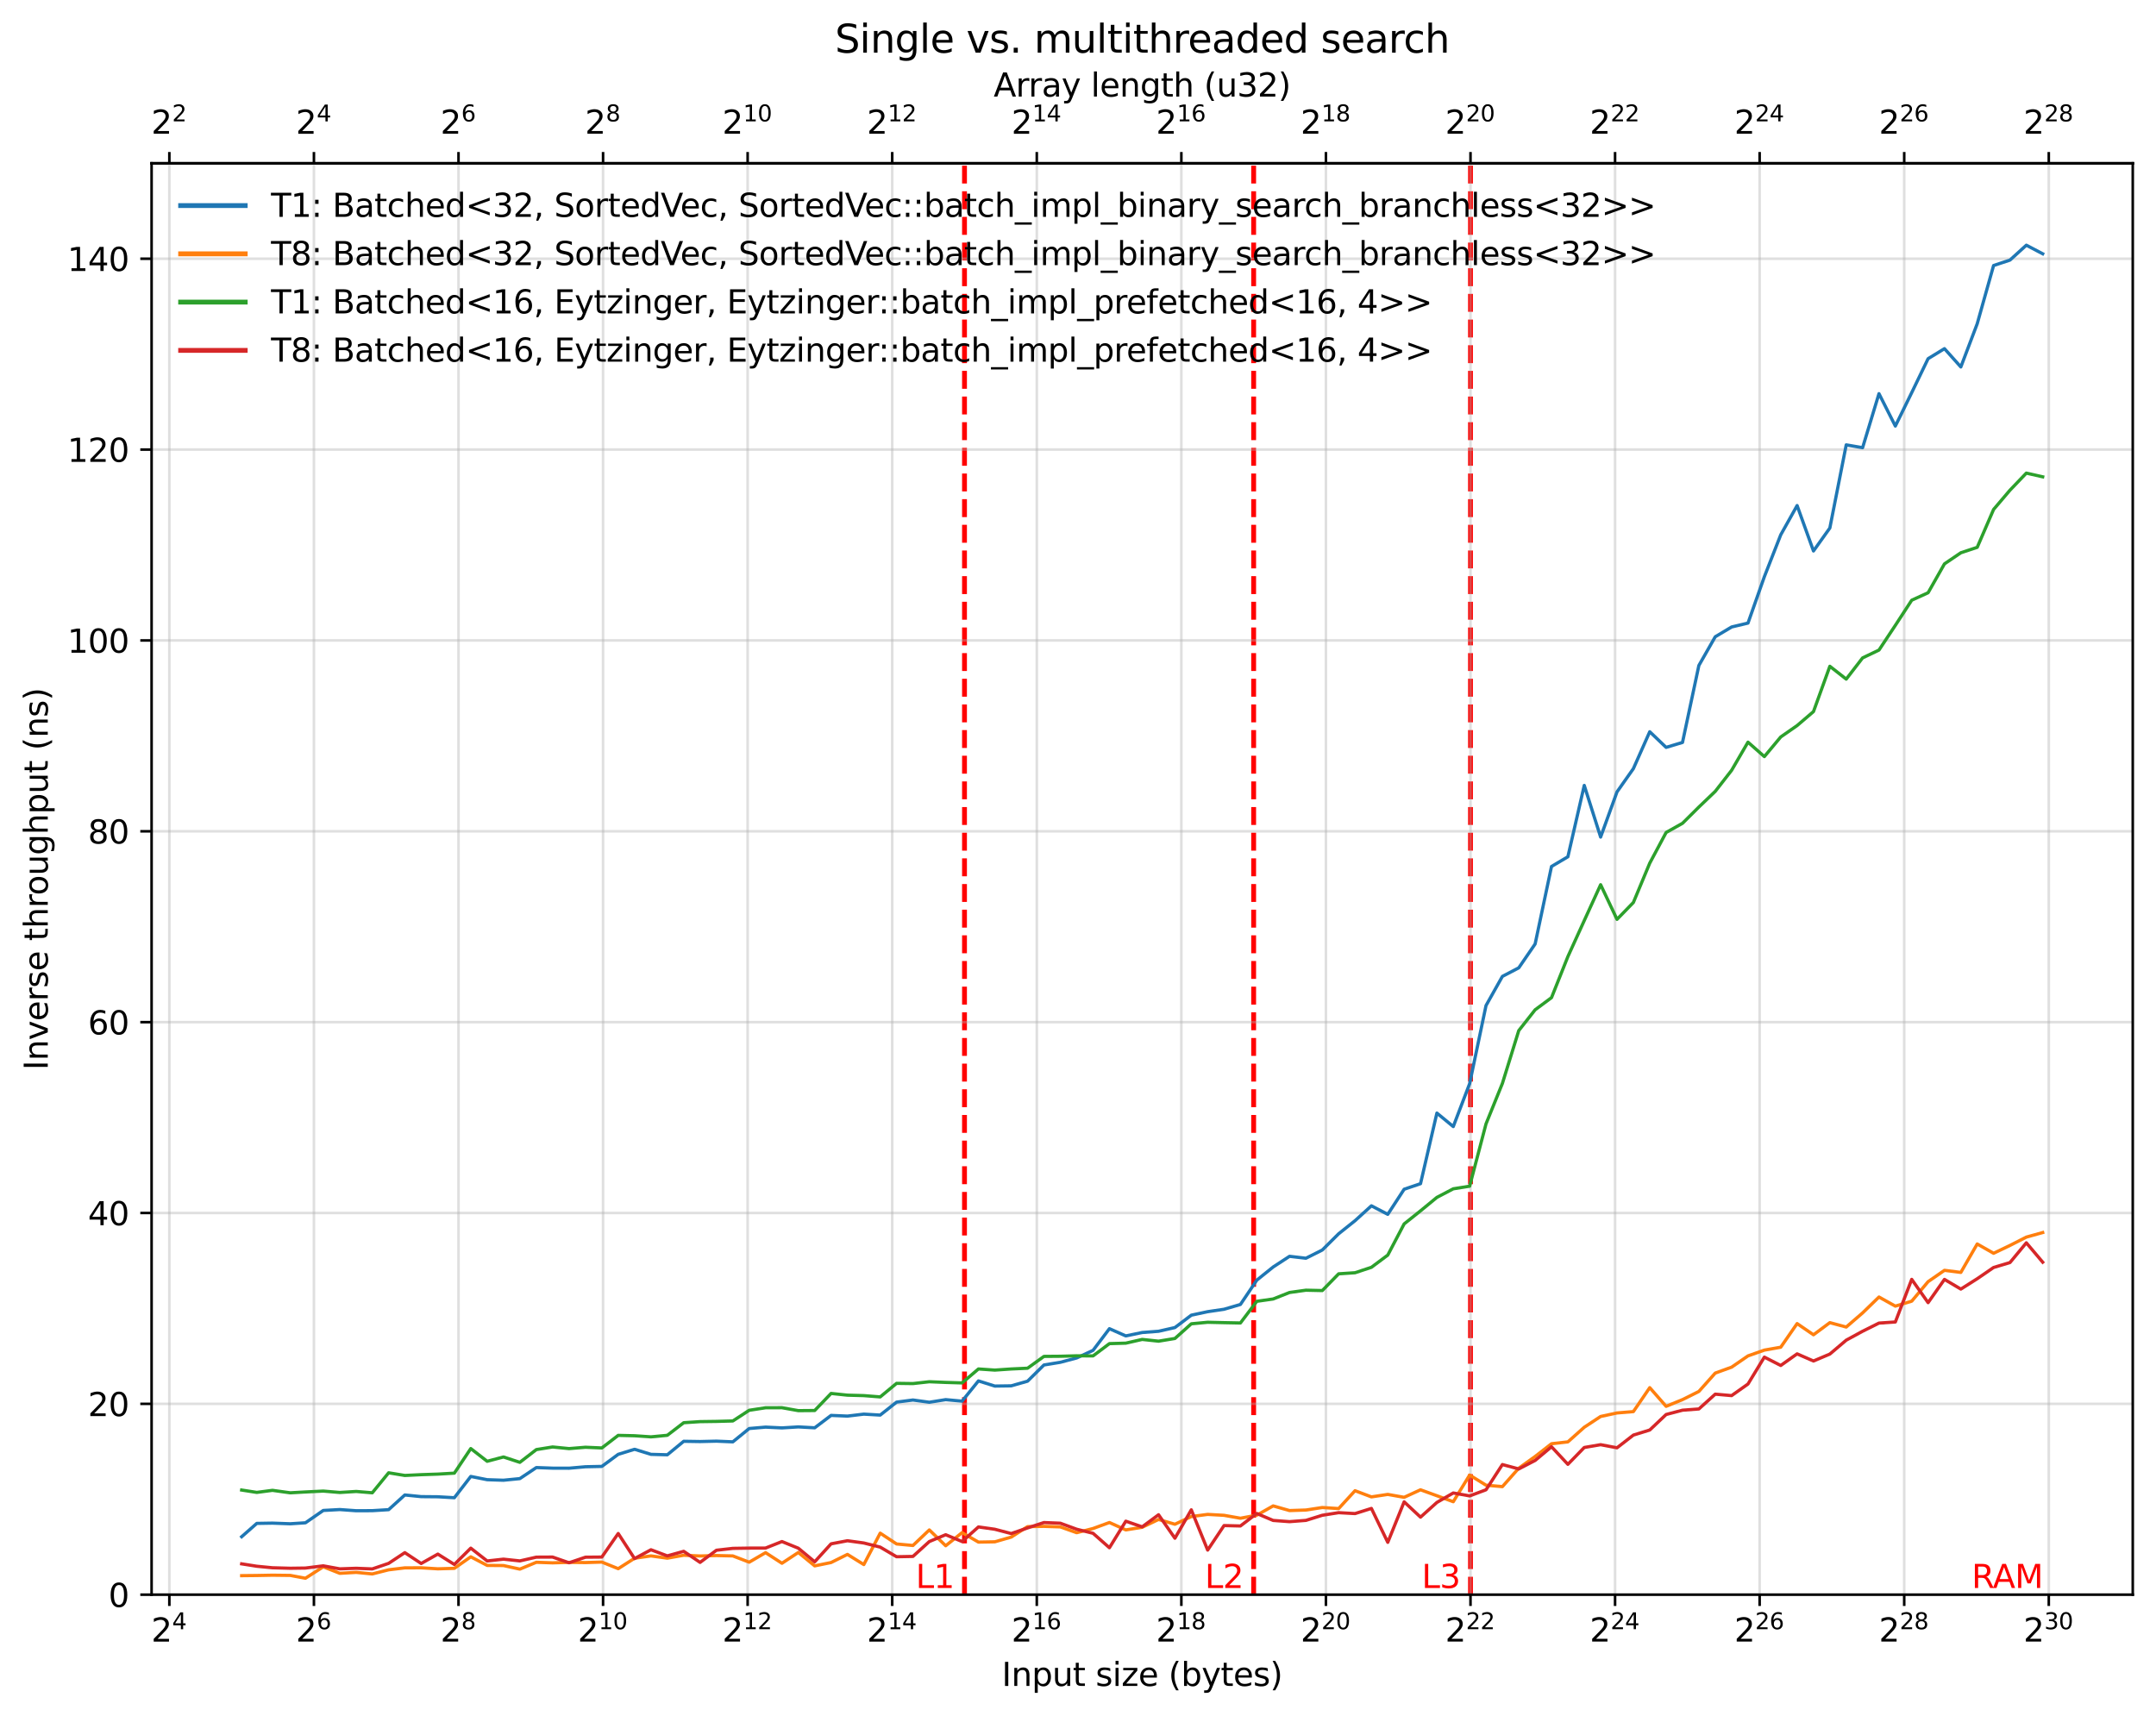 <?xml version="1.0" encoding="utf-8" standalone="no"?>
<!DOCTYPE svg PUBLIC "-//W3C//DTD SVG 1.1//EN"
  "http://www.w3.org/Graphics/SVG/1.1/DTD/svg11.dtd">
<svg xmlns:xlink="http://www.w3.org/1999/xlink" width="667.966pt" height="531.671pt" viewBox="0 0 667.966 531.671" xmlns="http://www.w3.org/2000/svg" version="1.1">
 <defs>
  <style type="text/css">*{stroke-linejoin: round; stroke-linecap: butt}</style>
 </defs>
 <g id="figure_1">
  <g id="patch_1">
   <path d="M -0 531.671 
L 667.966 531.671 
L 667.966 0 
L -0 0 
z
" style="fill: #ffffff"/>
  </g>
  <g id="axes_1">
   <g id="patch_2">
    <path d="M 46.966 494.115 
L 660.766 494.115 
L 660.766 50.595 
L 46.966 50.595 
z
" style="fill: #ffffff"/>
   </g>
   <g id="line2d_1">
    <path d="M 298.819 494.115 
L 298.819 50.595 
" clip-path="url(#pd36376029d)" style="fill: none; stroke-dasharray: 5.55,2.4; stroke-dashoffset: 0; stroke: #ff0000; stroke-width: 1.5"/>
   </g>
   <g id="line2d_2">
    <path d="M 388.4 494.115 
L 388.4 50.595 
" clip-path="url(#pd36376029d)" style="fill: none; stroke-dasharray: 5.55,2.4; stroke-dashoffset: 0; stroke: #ff0000; stroke-width: 1.5"/>
   </g>
   <g id="line2d_3">
    <path d="M 455.586 494.115 
L 455.586 50.595 
" clip-path="url(#pd36376029d)" style="fill: none; stroke-dasharray: 5.55,2.4; stroke-dashoffset: 0; stroke: #ff0000; stroke-width: 1.5"/>
   </g>
   <g id="axes_2">
    <g id="patch_3">
     <path d="M 46.966 50.595 
L 660.766 50.595 
L 660.766 50.595 
L 46.966 50.595 
z
" style="fill: #ffffff"/>
    </g>
    <g id="matplotlib.axis_1">
     <g id="xtick_1">
      <g id="line2d_4">
       <defs>
        <path id="m68ee2c1fea" d="M 0 0 
L 0 -3.5 
" style="stroke: #000000; stroke-width: 0.8"/>
       </defs>
       <g>
        <use xlink:href="#m68ee2c1fea" x="52.47" y="50.595" style="stroke: #000000; stroke-width: 0.8"/>
       </g>
      </g>
      <g id="text_1">
       <!-- $\mathdefault{2^{2}}$ -->
       <g transform="translate(46.87 41.515) scale(0.1 -0.1)">
        <defs>
         <path id="DejaVuSans-32" d="M 1228 531 
L 3431 531 
L 3431 0 
L 469 0 
L 469 531 
Q 828 903 1448 1529 
Q 2069 2156 2228 2338 
Q 2531 2678 2651 2914 
Q 2772 3150 2772 3378 
Q 2772 3750 2511 3984 
Q 2250 4219 1831 4219 
Q 1534 4219 1204 4116 
Q 875 4013 500 3803 
L 500 4441 
Q 881 4594 1212 4672 
Q 1544 4750 1819 4750 
Q 2544 4750 2975 4387 
Q 3406 4025 3406 3419 
Q 3406 3131 3298 2873 
Q 3191 2616 2906 2266 
Q 2828 2175 2409 1742 
Q 1991 1309 1228 531 
z
" transform="scale(0.016)"/>
        </defs>
        <use xlink:href="#DejaVuSans-32" transform="translate(0 0.766)"/>
        <use xlink:href="#DejaVuSans-32" transform="translate(64.58 39.047) scale(0.7)"/>
       </g>
      </g>
     </g>
     <g id="xtick_2">
      <g id="line2d_5">
       <g>
        <use xlink:href="#m68ee2c1fea" x="97.261" y="50.595" style="stroke: #000000; stroke-width: 0.8"/>
       </g>
      </g>
      <g id="text_2">
       <!-- $\mathdefault{2^{4}}$ -->
       <g transform="translate(91.661 41.515) scale(0.1 -0.1)">
        <defs>
         <path id="DejaVuSans-34" d="M 2419 4116 
L 825 1625 
L 2419 1625 
L 2419 4116 
z
M 2253 4666 
L 3047 4666 
L 3047 1625 
L 3713 1625 
L 3713 1100 
L 3047 1100 
L 3047 0 
L 2419 0 
L 2419 1100 
L 313 1100 
L 313 1709 
L 2253 4666 
z
" transform="scale(0.016)"/>
        </defs>
        <use xlink:href="#DejaVuSans-32" transform="translate(0 0.684)"/>
        <use xlink:href="#DejaVuSans-34" transform="translate(64.58 38.966) scale(0.7)"/>
       </g>
      </g>
     </g>
     <g id="xtick_3">
      <g id="line2d_6">
       <g>
        <use xlink:href="#m68ee2c1fea" x="142.052" y="50.595" style="stroke: #000000; stroke-width: 0.8"/>
       </g>
      </g>
      <g id="text_3">
       <!-- $\mathdefault{2^{6}}$ -->
       <g transform="translate(136.452 41.515) scale(0.1 -0.1)">
        <defs>
         <path id="DejaVuSans-36" d="M 2113 2584 
Q 1688 2584 1439 2293 
Q 1191 2003 1191 1497 
Q 1191 994 1439 701 
Q 1688 409 2113 409 
Q 2538 409 2786 701 
Q 3034 994 3034 1497 
Q 3034 2003 2786 2293 
Q 2538 2584 2113 2584 
z
M 3366 4563 
L 3366 3988 
Q 3128 4100 2886 4159 
Q 2644 4219 2406 4219 
Q 1781 4219 1451 3797 
Q 1122 3375 1075 2522 
Q 1259 2794 1537 2939 
Q 1816 3084 2150 3084 
Q 2853 3084 3261 2657 
Q 3669 2231 3669 1497 
Q 3669 778 3244 343 
Q 2819 -91 2113 -91 
Q 1303 -91 875 529 
Q 447 1150 447 2328 
Q 447 3434 972 4092 
Q 1497 4750 2381 4750 
Q 2619 4750 2861 4703 
Q 3103 4656 3366 4563 
z
" transform="scale(0.016)"/>
        </defs>
        <use xlink:href="#DejaVuSans-32" transform="translate(0 0.766)"/>
        <use xlink:href="#DejaVuSans-36" transform="translate(64.58 39.047) scale(0.7)"/>
       </g>
      </g>
     </g>
     <g id="xtick_4">
      <g id="line2d_7">
       <g>
        <use xlink:href="#m68ee2c1fea" x="186.842" y="50.595" style="stroke: #000000; stroke-width: 0.8"/>
       </g>
      </g>
      <g id="text_4">
       <!-- $\mathdefault{2^{8}}$ -->
       <g transform="translate(181.242 41.515) scale(0.1 -0.1)">
        <defs>
         <path id="DejaVuSans-38" d="M 2034 2216 
Q 1584 2216 1326 1975 
Q 1069 1734 1069 1313 
Q 1069 891 1326 650 
Q 1584 409 2034 409 
Q 2484 409 2743 651 
Q 3003 894 3003 1313 
Q 3003 1734 2745 1975 
Q 2488 2216 2034 2216 
z
M 1403 2484 
Q 997 2584 770 2862 
Q 544 3141 544 3541 
Q 544 4100 942 4425 
Q 1341 4750 2034 4750 
Q 2731 4750 3128 4425 
Q 3525 4100 3525 3541 
Q 3525 3141 3298 2862 
Q 3072 2584 2669 2484 
Q 3125 2378 3379 2068 
Q 3634 1759 3634 1313 
Q 3634 634 3220 271 
Q 2806 -91 2034 -91 
Q 1263 -91 848 271 
Q 434 634 434 1313 
Q 434 1759 690 2068 
Q 947 2378 1403 2484 
z
M 1172 3481 
Q 1172 3119 1398 2916 
Q 1625 2713 2034 2713 
Q 2441 2713 2670 2916 
Q 2900 3119 2900 3481 
Q 2900 3844 2670 4047 
Q 2441 4250 2034 4250 
Q 1625 4250 1398 4047 
Q 1172 3844 1172 3481 
z
" transform="scale(0.016)"/>
        </defs>
        <use xlink:href="#DejaVuSans-32" transform="translate(0 0.766)"/>
        <use xlink:href="#DejaVuSans-38" transform="translate(64.58 39.047) scale(0.7)"/>
       </g>
      </g>
     </g>
     <g id="xtick_5">
      <g id="line2d_8">
       <g>
        <use xlink:href="#m68ee2c1fea" x="231.633" y="50.595" style="stroke: #000000; stroke-width: 0.8"/>
       </g>
      </g>
      <g id="text_5">
       <!-- $\mathdefault{2^{10}}$ -->
       <g transform="translate(223.783 41.515) scale(0.1 -0.1)">
        <defs>
         <path id="DejaVuSans-31" d="M 794 531 
L 1825 531 
L 1825 4091 
L 703 3866 
L 703 4441 
L 1819 4666 
L 2450 4666 
L 2450 531 
L 3481 531 
L 3481 0 
L 794 0 
L 794 531 
z
" transform="scale(0.016)"/>
         <path id="DejaVuSans-30" d="M 2034 4250 
Q 1547 4250 1301 3770 
Q 1056 3291 1056 2328 
Q 1056 1369 1301 889 
Q 1547 409 2034 409 
Q 2525 409 2770 889 
Q 3016 1369 3016 2328 
Q 3016 3291 2770 3770 
Q 2525 4250 2034 4250 
z
M 2034 4750 
Q 2819 4750 3233 4129 
Q 3647 3509 3647 2328 
Q 3647 1150 3233 529 
Q 2819 -91 2034 -91 
Q 1250 -91 836 529 
Q 422 1150 422 2328 
Q 422 3509 836 4129 
Q 1250 4750 2034 4750 
z
" transform="scale(0.016)"/>
        </defs>
        <use xlink:href="#DejaVuSans-32" transform="translate(0 0.766)"/>
        <use xlink:href="#DejaVuSans-31" transform="translate(64.58 39.047) scale(0.7)"/>
        <use xlink:href="#DejaVuSans-30" transform="translate(109.116 39.047) scale(0.7)"/>
       </g>
      </g>
     </g>
     <g id="xtick_6">
      <g id="line2d_9">
       <g>
        <use xlink:href="#m68ee2c1fea" x="276.423" y="50.595" style="stroke: #000000; stroke-width: 0.8"/>
       </g>
      </g>
      <g id="text_6">
       <!-- $\mathdefault{2^{12}}$ -->
       <g transform="translate(268.573 41.515) scale(0.1 -0.1)">
        <use xlink:href="#DejaVuSans-32" transform="translate(0 0.766)"/>
        <use xlink:href="#DejaVuSans-31" transform="translate(64.58 39.047) scale(0.7)"/>
        <use xlink:href="#DejaVuSans-32" transform="translate(109.116 39.047) scale(0.7)"/>
       </g>
      </g>
     </g>
     <g id="xtick_7">
      <g id="line2d_10">
       <g>
        <use xlink:href="#m68ee2c1fea" x="321.214" y="50.595" style="stroke: #000000; stroke-width: 0.8"/>
       </g>
      </g>
      <g id="text_7">
       <!-- $\mathdefault{2^{14}}$ -->
       <g transform="translate(313.364 41.515) scale(0.1 -0.1)">
        <use xlink:href="#DejaVuSans-32" transform="translate(0 0.684)"/>
        <use xlink:href="#DejaVuSans-31" transform="translate(64.58 38.966) scale(0.7)"/>
        <use xlink:href="#DejaVuSans-34" transform="translate(109.116 38.966) scale(0.7)"/>
       </g>
      </g>
     </g>
     <g id="xtick_8">
      <g id="line2d_11">
       <g>
        <use xlink:href="#m68ee2c1fea" x="366.005" y="50.595" style="stroke: #000000; stroke-width: 0.8"/>
       </g>
      </g>
      <g id="text_8">
       <!-- $\mathdefault{2^{16}}$ -->
       <g transform="translate(358.155 41.515) scale(0.1 -0.1)">
        <use xlink:href="#DejaVuSans-32" transform="translate(0 0.766)"/>
        <use xlink:href="#DejaVuSans-31" transform="translate(64.58 39.047) scale(0.7)"/>
        <use xlink:href="#DejaVuSans-36" transform="translate(109.116 39.047) scale(0.7)"/>
       </g>
      </g>
     </g>
     <g id="xtick_9">
      <g id="line2d_12">
       <g>
        <use xlink:href="#m68ee2c1fea" x="410.795" y="50.595" style="stroke: #000000; stroke-width: 0.8"/>
       </g>
      </g>
      <g id="text_9">
       <!-- $\mathdefault{2^{18}}$ -->
       <g transform="translate(402.945 41.515) scale(0.1 -0.1)">
        <use xlink:href="#DejaVuSans-32" transform="translate(0 0.766)"/>
        <use xlink:href="#DejaVuSans-31" transform="translate(64.58 39.047) scale(0.7)"/>
        <use xlink:href="#DejaVuSans-38" transform="translate(109.116 39.047) scale(0.7)"/>
       </g>
      </g>
     </g>
     <g id="xtick_10">
      <g id="line2d_13">
       <g>
        <use xlink:href="#m68ee2c1fea" x="455.586" y="50.595" style="stroke: #000000; stroke-width: 0.8"/>
       </g>
      </g>
      <g id="text_10">
       <!-- $\mathdefault{2^{20}}$ -->
       <g transform="translate(447.736 41.515) scale(0.1 -0.1)">
        <use xlink:href="#DejaVuSans-32" transform="translate(0 0.766)"/>
        <use xlink:href="#DejaVuSans-32" transform="translate(64.58 39.047) scale(0.7)"/>
        <use xlink:href="#DejaVuSans-30" transform="translate(109.116 39.047) scale(0.7)"/>
       </g>
      </g>
     </g>
     <g id="xtick_11">
      <g id="line2d_14">
       <g>
        <use xlink:href="#m68ee2c1fea" x="500.376" y="50.595" style="stroke: #000000; stroke-width: 0.8"/>
       </g>
      </g>
      <g id="text_11">
       <!-- $\mathdefault{2^{22}}$ -->
       <g transform="translate(492.526 41.515) scale(0.1 -0.1)">
        <use xlink:href="#DejaVuSans-32" transform="translate(0 0.766)"/>
        <use xlink:href="#DejaVuSans-32" transform="translate(64.58 39.047) scale(0.7)"/>
        <use xlink:href="#DejaVuSans-32" transform="translate(109.116 39.047) scale(0.7)"/>
       </g>
      </g>
     </g>
     <g id="xtick_12">
      <g id="line2d_15">
       <g>
        <use xlink:href="#m68ee2c1fea" x="545.167" y="50.595" style="stroke: #000000; stroke-width: 0.8"/>
       </g>
      </g>
      <g id="text_12">
       <!-- $\mathdefault{2^{24}}$ -->
       <g transform="translate(537.317 41.515) scale(0.1 -0.1)">
        <use xlink:href="#DejaVuSans-32" transform="translate(0 0.766)"/>
        <use xlink:href="#DejaVuSans-32" transform="translate(64.58 39.047) scale(0.7)"/>
        <use xlink:href="#DejaVuSans-34" transform="translate(109.116 39.047) scale(0.7)"/>
       </g>
      </g>
     </g>
     <g id="xtick_13">
      <g id="line2d_16">
       <g>
        <use xlink:href="#m68ee2c1fea" x="589.958" y="50.595" style="stroke: #000000; stroke-width: 0.8"/>
       </g>
      </g>
      <g id="text_13">
       <!-- $\mathdefault{2^{26}}$ -->
       <g transform="translate(582.108 41.515) scale(0.1 -0.1)">
        <use xlink:href="#DejaVuSans-32" transform="translate(0 0.766)"/>
        <use xlink:href="#DejaVuSans-32" transform="translate(64.58 39.047) scale(0.7)"/>
        <use xlink:href="#DejaVuSans-36" transform="translate(109.116 39.047) scale(0.7)"/>
       </g>
      </g>
     </g>
     <g id="xtick_14">
      <g id="line2d_17">
       <g>
        <use xlink:href="#m68ee2c1fea" x="634.748" y="50.595" style="stroke: #000000; stroke-width: 0.8"/>
       </g>
      </g>
      <g id="text_14">
       <!-- $\mathdefault{2^{28}}$ -->
       <g transform="translate(626.898 41.515) scale(0.1 -0.1)">
        <use xlink:href="#DejaVuSans-32" transform="translate(0 0.766)"/>
        <use xlink:href="#DejaVuSans-32" transform="translate(64.58 39.047) scale(0.7)"/>
        <use xlink:href="#DejaVuSans-38" transform="translate(109.116 39.047) scale(0.7)"/>
       </g>
      </g>
     </g>
     <g id="text_15">
      <!-- Array length (u32) -->
      <g transform="translate(307.85 29.917) scale(0.1 -0.1)">
       <defs>
        <path id="DejaVuSans-41" d="M 2188 4044 
L 1331 1722 
L 3047 1722 
L 2188 4044 
z
M 1831 4666 
L 2547 4666 
L 4325 0 
L 3669 0 
L 3244 1197 
L 1141 1197 
L 716 0 
L 50 0 
L 1831 4666 
z
" transform="scale(0.016)"/>
        <path id="DejaVuSans-72" d="M 2631 2963 
Q 2534 3019 2420 3045 
Q 2306 3072 2169 3072 
Q 1681 3072 1420 2755 
Q 1159 2438 1159 1844 
L 1159 0 
L 581 0 
L 581 3500 
L 1159 3500 
L 1159 2956 
Q 1341 3275 1631 3429 
Q 1922 3584 2338 3584 
Q 2397 3584 2469 3576 
Q 2541 3569 2628 3553 
L 2631 2963 
z
" transform="scale(0.016)"/>
        <path id="DejaVuSans-61" d="M 2194 1759 
Q 1497 1759 1228 1600 
Q 959 1441 959 1056 
Q 959 750 1161 570 
Q 1363 391 1709 391 
Q 2188 391 2477 730 
Q 2766 1069 2766 1631 
L 2766 1759 
L 2194 1759 
z
M 3341 1997 
L 3341 0 
L 2766 0 
L 2766 531 
Q 2569 213 2275 61 
Q 1981 -91 1556 -91 
Q 1019 -91 701 211 
Q 384 513 384 1019 
Q 384 1609 779 1909 
Q 1175 2209 1959 2209 
L 2766 2209 
L 2766 2266 
Q 2766 2663 2505 2880 
Q 2244 3097 1772 3097 
Q 1472 3097 1187 3025 
Q 903 2953 641 2809 
L 641 3341 
Q 956 3463 1253 3523 
Q 1550 3584 1831 3584 
Q 2591 3584 2966 3190 
Q 3341 2797 3341 1997 
z
" transform="scale(0.016)"/>
        <path id="DejaVuSans-79" d="M 2059 -325 
Q 1816 -950 1584 -1140 
Q 1353 -1331 966 -1331 
L 506 -1331 
L 506 -850 
L 844 -850 
Q 1081 -850 1212 -737 
Q 1344 -625 1503 -206 
L 1606 56 
L 191 3500 
L 800 3500 
L 1894 763 
L 2988 3500 
L 3597 3500 
L 2059 -325 
z
" transform="scale(0.016)"/>
        <path id="DejaVuSans-20" transform="scale(0.016)"/>
        <path id="DejaVuSans-6c" d="M 603 4863 
L 1178 4863 
L 1178 0 
L 603 0 
L 603 4863 
z
" transform="scale(0.016)"/>
        <path id="DejaVuSans-65" d="M 3597 1894 
L 3597 1613 
L 953 1613 
Q 991 1019 1311 708 
Q 1631 397 2203 397 
Q 2534 397 2845 478 
Q 3156 559 3463 722 
L 3463 178 
Q 3153 47 2828 -22 
Q 2503 -91 2169 -91 
Q 1331 -91 842 396 
Q 353 884 353 1716 
Q 353 2575 817 3079 
Q 1281 3584 2069 3584 
Q 2775 3584 3186 3129 
Q 3597 2675 3597 1894 
z
M 3022 2063 
Q 3016 2534 2758 2815 
Q 2500 3097 2075 3097 
Q 1594 3097 1305 2825 
Q 1016 2553 972 2059 
L 3022 2063 
z
" transform="scale(0.016)"/>
        <path id="DejaVuSans-6e" d="M 3513 2113 
L 3513 0 
L 2938 0 
L 2938 2094 
Q 2938 2591 2744 2837 
Q 2550 3084 2163 3084 
Q 1697 3084 1428 2787 
Q 1159 2491 1159 1978 
L 1159 0 
L 581 0 
L 581 3500 
L 1159 3500 
L 1159 2956 
Q 1366 3272 1645 3428 
Q 1925 3584 2291 3584 
Q 2894 3584 3203 3211 
Q 3513 2838 3513 2113 
z
" transform="scale(0.016)"/>
        <path id="DejaVuSans-67" d="M 2906 1791 
Q 2906 2416 2648 2759 
Q 2391 3103 1925 3103 
Q 1463 3103 1205 2759 
Q 947 2416 947 1791 
Q 947 1169 1205 825 
Q 1463 481 1925 481 
Q 2391 481 2648 825 
Q 2906 1169 2906 1791 
z
M 3481 434 
Q 3481 -459 3084 -895 
Q 2688 -1331 1869 -1331 
Q 1566 -1331 1297 -1286 
Q 1028 -1241 775 -1147 
L 775 -588 
Q 1028 -725 1275 -790 
Q 1522 -856 1778 -856 
Q 2344 -856 2625 -561 
Q 2906 -266 2906 331 
L 2906 616 
Q 2728 306 2450 153 
Q 2172 0 1784 0 
Q 1141 0 747 490 
Q 353 981 353 1791 
Q 353 2603 747 3093 
Q 1141 3584 1784 3584 
Q 2172 3584 2450 3431 
Q 2728 3278 2906 2969 
L 2906 3500 
L 3481 3500 
L 3481 434 
z
" transform="scale(0.016)"/>
        <path id="DejaVuSans-74" d="M 1172 4494 
L 1172 3500 
L 2356 3500 
L 2356 3053 
L 1172 3053 
L 1172 1153 
Q 1172 725 1289 603 
Q 1406 481 1766 481 
L 2356 481 
L 2356 0 
L 1766 0 
Q 1100 0 847 248 
Q 594 497 594 1153 
L 594 3053 
L 172 3053 
L 172 3500 
L 594 3500 
L 594 4494 
L 1172 4494 
z
" transform="scale(0.016)"/>
        <path id="DejaVuSans-68" d="M 3513 2113 
L 3513 0 
L 2938 0 
L 2938 2094 
Q 2938 2591 2744 2837 
Q 2550 3084 2163 3084 
Q 1697 3084 1428 2787 
Q 1159 2491 1159 1978 
L 1159 0 
L 581 0 
L 581 4863 
L 1159 4863 
L 1159 2956 
Q 1366 3272 1645 3428 
Q 1925 3584 2291 3584 
Q 2894 3584 3203 3211 
Q 3513 2838 3513 2113 
z
" transform="scale(0.016)"/>
        <path id="DejaVuSans-28" d="M 1984 4856 
Q 1566 4138 1362 3434 
Q 1159 2731 1159 2009 
Q 1159 1288 1364 580 
Q 1569 -128 1984 -844 
L 1484 -844 
Q 1016 -109 783 600 
Q 550 1309 550 2009 
Q 550 2706 781 3412 
Q 1013 4119 1484 4856 
L 1984 4856 
z
" transform="scale(0.016)"/>
        <path id="DejaVuSans-75" d="M 544 1381 
L 544 3500 
L 1119 3500 
L 1119 1403 
Q 1119 906 1312 657 
Q 1506 409 1894 409 
Q 2359 409 2629 706 
Q 2900 1003 2900 1516 
L 2900 3500 
L 3475 3500 
L 3475 0 
L 2900 0 
L 2900 538 
Q 2691 219 2414 64 
Q 2138 -91 1772 -91 
Q 1169 -91 856 284 
Q 544 659 544 1381 
z
M 1991 3584 
L 1991 3584 
z
" transform="scale(0.016)"/>
        <path id="DejaVuSans-33" d="M 2597 2516 
Q 3050 2419 3304 2112 
Q 3559 1806 3559 1356 
Q 3559 666 3084 287 
Q 2609 -91 1734 -91 
Q 1441 -91 1130 -33 
Q 819 25 488 141 
L 488 750 
Q 750 597 1062 519 
Q 1375 441 1716 441 
Q 2309 441 2620 675 
Q 2931 909 2931 1356 
Q 2931 1769 2642 2001 
Q 2353 2234 1838 2234 
L 1294 2234 
L 1294 2753 
L 1863 2753 
Q 2328 2753 2575 2939 
Q 2822 3125 2822 3475 
Q 2822 3834 2567 4026 
Q 2313 4219 1838 4219 
Q 1578 4219 1281 4162 
Q 984 4106 628 3988 
L 628 4550 
Q 988 4650 1302 4700 
Q 1616 4750 1894 4750 
Q 2613 4750 3031 4423 
Q 3450 4097 3450 3541 
Q 3450 3153 3228 2886 
Q 3006 2619 2597 2516 
z
" transform="scale(0.016)"/>
        <path id="DejaVuSans-29" d="M 513 4856 
L 1013 4856 
Q 1481 4119 1714 3412 
Q 1947 2706 1947 2009 
Q 1947 1309 1714 600 
Q 1481 -109 1013 -844 
L 513 -844 
Q 928 -128 1133 580 
Q 1338 1288 1338 2009 
Q 1338 2731 1133 3434 
Q 928 4138 513 4856 
z
" transform="scale(0.016)"/>
       </defs>
       <use xlink:href="#DejaVuSans-41"/>
       <use xlink:href="#DejaVuSans-72" x="68.408"/>
       <use xlink:href="#DejaVuSans-72" x="107.771"/>
       <use xlink:href="#DejaVuSans-61" x="148.885"/>
       <use xlink:href="#DejaVuSans-79" x="210.164"/>
       <use xlink:href="#DejaVuSans-20" x="269.344"/>
       <use xlink:href="#DejaVuSans-6c" x="301.131"/>
       <use xlink:href="#DejaVuSans-65" x="328.914"/>
       <use xlink:href="#DejaVuSans-6e" x="390.438"/>
       <use xlink:href="#DejaVuSans-67" x="453.816"/>
       <use xlink:href="#DejaVuSans-74" x="517.293"/>
       <use xlink:href="#DejaVuSans-68" x="556.502"/>
       <use xlink:href="#DejaVuSans-20" x="619.881"/>
       <use xlink:href="#DejaVuSans-28" x="651.668"/>
       <use xlink:href="#DejaVuSans-75" x="690.682"/>
       <use xlink:href="#DejaVuSans-33" x="754.061"/>
       <use xlink:href="#DejaVuSans-32" x="817.684"/>
       <use xlink:href="#DejaVuSans-29" x="881.307"/>
      </g>
     </g>
    </g>
    <g id="matplotlib.axis_2"/>
    <g id="patch_4">
     <path d="M 46.966 50.595 
L 660.766 50.595 
" style="fill: none; stroke: #000000; stroke-width: 0.8; stroke-linejoin: miter; stroke-linecap: square"/>
    </g>
   </g>
   <g id="matplotlib.axis_3">
    <g id="xtick_15">
     <g id="line2d_18">
      <path d="M 52.47 494.115 
L 52.47 50.595 
" clip-path="url(#pd36376029d)" style="fill: none; stroke: #b0b0b0; stroke-opacity: 0.4; stroke-width: 0.8; stroke-linecap: square"/>
     </g>
     <g id="line2d_19">
      <defs>
       <path id="m938dab3ce3" d="M 0 0 
L 0 3.5 
" style="stroke: #000000; stroke-width: 0.8"/>
      </defs>
      <g>
       <use xlink:href="#m938dab3ce3" x="52.47" y="494.115" style="stroke: #000000; stroke-width: 0.8"/>
      </g>
     </g>
     <g id="text_16">
      <!-- $\mathdefault{2^{4}}$ -->
      <g transform="translate(46.87 508.713) scale(0.1 -0.1)">
       <use xlink:href="#DejaVuSans-32" transform="translate(0 0.684)"/>
       <use xlink:href="#DejaVuSans-34" transform="translate(64.58 38.966) scale(0.7)"/>
      </g>
     </g>
    </g>
    <g id="xtick_16">
     <g id="line2d_20">
      <path d="M 97.261 494.115 
L 97.261 50.595 
" clip-path="url(#pd36376029d)" style="fill: none; stroke: #b0b0b0; stroke-opacity: 0.4; stroke-width: 0.8; stroke-linecap: square"/>
     </g>
     <g id="line2d_21">
      <g>
       <use xlink:href="#m938dab3ce3" x="97.261" y="494.115" style="stroke: #000000; stroke-width: 0.8"/>
      </g>
     </g>
     <g id="text_17">
      <!-- $\mathdefault{2^{6}}$ -->
      <g transform="translate(91.661 508.713) scale(0.1 -0.1)">
       <use xlink:href="#DejaVuSans-32" transform="translate(0 0.766)"/>
       <use xlink:href="#DejaVuSans-36" transform="translate(64.58 39.047) scale(0.7)"/>
      </g>
     </g>
    </g>
    <g id="xtick_17">
     <g id="line2d_22">
      <path d="M 142.052 494.115 
L 142.052 50.595 
" clip-path="url(#pd36376029d)" style="fill: none; stroke: #b0b0b0; stroke-opacity: 0.4; stroke-width: 0.8; stroke-linecap: square"/>
     </g>
     <g id="line2d_23">
      <g>
       <use xlink:href="#m938dab3ce3" x="142.052" y="494.115" style="stroke: #000000; stroke-width: 0.8"/>
      </g>
     </g>
     <g id="text_18">
      <!-- $\mathdefault{2^{8}}$ -->
      <g transform="translate(136.452 508.713) scale(0.1 -0.1)">
       <use xlink:href="#DejaVuSans-32" transform="translate(0 0.766)"/>
       <use xlink:href="#DejaVuSans-38" transform="translate(64.58 39.047) scale(0.7)"/>
      </g>
     </g>
    </g>
    <g id="xtick_18">
     <g id="line2d_24">
      <path d="M 186.842 494.115 
L 186.842 50.595 
" clip-path="url(#pd36376029d)" style="fill: none; stroke: #b0b0b0; stroke-opacity: 0.4; stroke-width: 0.8; stroke-linecap: square"/>
     </g>
     <g id="line2d_25">
      <g>
       <use xlink:href="#m938dab3ce3" x="186.842" y="494.115" style="stroke: #000000; stroke-width: 0.8"/>
      </g>
     </g>
     <g id="text_19">
      <!-- $\mathdefault{2^{10}}$ -->
      <g transform="translate(178.992 508.713) scale(0.1 -0.1)">
       <use xlink:href="#DejaVuSans-32" transform="translate(0 0.766)"/>
       <use xlink:href="#DejaVuSans-31" transform="translate(64.58 39.047) scale(0.7)"/>
       <use xlink:href="#DejaVuSans-30" transform="translate(109.116 39.047) scale(0.7)"/>
      </g>
     </g>
    </g>
    <g id="xtick_19">
     <g id="line2d_26">
      <path d="M 231.633 494.115 
L 231.633 50.595 
" clip-path="url(#pd36376029d)" style="fill: none; stroke: #b0b0b0; stroke-opacity: 0.4; stroke-width: 0.8; stroke-linecap: square"/>
     </g>
     <g id="line2d_27">
      <g>
       <use xlink:href="#m938dab3ce3" x="231.633" y="494.115" style="stroke: #000000; stroke-width: 0.8"/>
      </g>
     </g>
     <g id="text_20">
      <!-- $\mathdefault{2^{12}}$ -->
      <g transform="translate(223.783 508.713) scale(0.1 -0.1)">
       <use xlink:href="#DejaVuSans-32" transform="translate(0 0.766)"/>
       <use xlink:href="#DejaVuSans-31" transform="translate(64.58 39.047) scale(0.7)"/>
       <use xlink:href="#DejaVuSans-32" transform="translate(109.116 39.047) scale(0.7)"/>
      </g>
     </g>
    </g>
    <g id="xtick_20">
     <g id="line2d_28">
      <path d="M 276.423 494.115 
L 276.423 50.595 
" clip-path="url(#pd36376029d)" style="fill: none; stroke: #b0b0b0; stroke-opacity: 0.4; stroke-width: 0.8; stroke-linecap: square"/>
     </g>
     <g id="line2d_29">
      <g>
       <use xlink:href="#m938dab3ce3" x="276.423" y="494.115" style="stroke: #000000; stroke-width: 0.8"/>
      </g>
     </g>
     <g id="text_21">
      <!-- $\mathdefault{2^{14}}$ -->
      <g transform="translate(268.573 508.713) scale(0.1 -0.1)">
       <use xlink:href="#DejaVuSans-32" transform="translate(0 0.684)"/>
       <use xlink:href="#DejaVuSans-31" transform="translate(64.58 38.966) scale(0.7)"/>
       <use xlink:href="#DejaVuSans-34" transform="translate(109.116 38.966) scale(0.7)"/>
      </g>
     </g>
    </g>
    <g id="xtick_21">
     <g id="line2d_30">
      <path d="M 321.214 494.115 
L 321.214 50.595 
" clip-path="url(#pd36376029d)" style="fill: none; stroke: #b0b0b0; stroke-opacity: 0.4; stroke-width: 0.8; stroke-linecap: square"/>
     </g>
     <g id="line2d_31">
      <g>
       <use xlink:href="#m938dab3ce3" x="321.214" y="494.115" style="stroke: #000000; stroke-width: 0.8"/>
      </g>
     </g>
     <g id="text_22">
      <!-- $\mathdefault{2^{16}}$ -->
      <g transform="translate(313.364 508.713) scale(0.1 -0.1)">
       <use xlink:href="#DejaVuSans-32" transform="translate(0 0.766)"/>
       <use xlink:href="#DejaVuSans-31" transform="translate(64.58 39.047) scale(0.7)"/>
       <use xlink:href="#DejaVuSans-36" transform="translate(109.116 39.047) scale(0.7)"/>
      </g>
     </g>
    </g>
    <g id="xtick_22">
     <g id="line2d_32">
      <path d="M 366.005 494.115 
L 366.005 50.595 
" clip-path="url(#pd36376029d)" style="fill: none; stroke: #b0b0b0; stroke-opacity: 0.4; stroke-width: 0.8; stroke-linecap: square"/>
     </g>
     <g id="line2d_33">
      <g>
       <use xlink:href="#m938dab3ce3" x="366.005" y="494.115" style="stroke: #000000; stroke-width: 0.8"/>
      </g>
     </g>
     <g id="text_23">
      <!-- $\mathdefault{2^{18}}$ -->
      <g transform="translate(358.155 508.713) scale(0.1 -0.1)">
       <use xlink:href="#DejaVuSans-32" transform="translate(0 0.766)"/>
       <use xlink:href="#DejaVuSans-31" transform="translate(64.58 39.047) scale(0.7)"/>
       <use xlink:href="#DejaVuSans-38" transform="translate(109.116 39.047) scale(0.7)"/>
      </g>
     </g>
    </g>
    <g id="xtick_23">
     <g id="line2d_34">
      <path d="M 410.795 494.115 
L 410.795 50.595 
" clip-path="url(#pd36376029d)" style="fill: none; stroke: #b0b0b0; stroke-opacity: 0.4; stroke-width: 0.8; stroke-linecap: square"/>
     </g>
     <g id="line2d_35">
      <g>
       <use xlink:href="#m938dab3ce3" x="410.795" y="494.115" style="stroke: #000000; stroke-width: 0.8"/>
      </g>
     </g>
     <g id="text_24">
      <!-- $\mathdefault{2^{20}}$ -->
      <g transform="translate(402.945 508.713) scale(0.1 -0.1)">
       <use xlink:href="#DejaVuSans-32" transform="translate(0 0.766)"/>
       <use xlink:href="#DejaVuSans-32" transform="translate(64.58 39.047) scale(0.7)"/>
       <use xlink:href="#DejaVuSans-30" transform="translate(109.116 39.047) scale(0.7)"/>
      </g>
     </g>
    </g>
    <g id="xtick_24">
     <g id="line2d_36">
      <path d="M 455.586 494.115 
L 455.586 50.595 
" clip-path="url(#pd36376029d)" style="fill: none; stroke: #b0b0b0; stroke-opacity: 0.4; stroke-width: 0.8; stroke-linecap: square"/>
     </g>
     <g id="line2d_37">
      <g>
       <use xlink:href="#m938dab3ce3" x="455.586" y="494.115" style="stroke: #000000; stroke-width: 0.8"/>
      </g>
     </g>
     <g id="text_25">
      <!-- $\mathdefault{2^{22}}$ -->
      <g transform="translate(447.736 508.713) scale(0.1 -0.1)">
       <use xlink:href="#DejaVuSans-32" transform="translate(0 0.766)"/>
       <use xlink:href="#DejaVuSans-32" transform="translate(64.58 39.047) scale(0.7)"/>
       <use xlink:href="#DejaVuSans-32" transform="translate(109.116 39.047) scale(0.7)"/>
      </g>
     </g>
    </g>
    <g id="xtick_25">
     <g id="line2d_38">
      <path d="M 500.376 494.115 
L 500.376 50.595 
" clip-path="url(#pd36376029d)" style="fill: none; stroke: #b0b0b0; stroke-opacity: 0.4; stroke-width: 0.8; stroke-linecap: square"/>
     </g>
     <g id="line2d_39">
      <g>
       <use xlink:href="#m938dab3ce3" x="500.376" y="494.115" style="stroke: #000000; stroke-width: 0.8"/>
      </g>
     </g>
     <g id="text_26">
      <!-- $\mathdefault{2^{24}}$ -->
      <g transform="translate(492.526 508.713) scale(0.1 -0.1)">
       <use xlink:href="#DejaVuSans-32" transform="translate(0 0.766)"/>
       <use xlink:href="#DejaVuSans-32" transform="translate(64.58 39.047) scale(0.7)"/>
       <use xlink:href="#DejaVuSans-34" transform="translate(109.116 39.047) scale(0.7)"/>
      </g>
     </g>
    </g>
    <g id="xtick_26">
     <g id="line2d_40">
      <path d="M 545.167 494.115 
L 545.167 50.595 
" clip-path="url(#pd36376029d)" style="fill: none; stroke: #b0b0b0; stroke-opacity: 0.4; stroke-width: 0.8; stroke-linecap: square"/>
     </g>
     <g id="line2d_41">
      <g>
       <use xlink:href="#m938dab3ce3" x="545.167" y="494.115" style="stroke: #000000; stroke-width: 0.8"/>
      </g>
     </g>
     <g id="text_27">
      <!-- $\mathdefault{2^{26}}$ -->
      <g transform="translate(537.317 508.713) scale(0.1 -0.1)">
       <use xlink:href="#DejaVuSans-32" transform="translate(0 0.766)"/>
       <use xlink:href="#DejaVuSans-32" transform="translate(64.58 39.047) scale(0.7)"/>
       <use xlink:href="#DejaVuSans-36" transform="translate(109.116 39.047) scale(0.7)"/>
      </g>
     </g>
    </g>
    <g id="xtick_27">
     <g id="line2d_42">
      <path d="M 589.958 494.115 
L 589.958 50.595 
" clip-path="url(#pd36376029d)" style="fill: none; stroke: #b0b0b0; stroke-opacity: 0.4; stroke-width: 0.8; stroke-linecap: square"/>
     </g>
     <g id="line2d_43">
      <g>
       <use xlink:href="#m938dab3ce3" x="589.958" y="494.115" style="stroke: #000000; stroke-width: 0.8"/>
      </g>
     </g>
     <g id="text_28">
      <!-- $\mathdefault{2^{28}}$ -->
      <g transform="translate(582.108 508.713) scale(0.1 -0.1)">
       <use xlink:href="#DejaVuSans-32" transform="translate(0 0.766)"/>
       <use xlink:href="#DejaVuSans-32" transform="translate(64.58 39.047) scale(0.7)"/>
       <use xlink:href="#DejaVuSans-38" transform="translate(109.116 39.047) scale(0.7)"/>
      </g>
     </g>
    </g>
    <g id="xtick_28">
     <g id="line2d_44">
      <path d="M 634.748 494.115 
L 634.748 50.595 
" clip-path="url(#pd36376029d)" style="fill: none; stroke: #b0b0b0; stroke-opacity: 0.4; stroke-width: 0.8; stroke-linecap: square"/>
     </g>
     <g id="line2d_45">
      <g>
       <use xlink:href="#m938dab3ce3" x="634.748" y="494.115" style="stroke: #000000; stroke-width: 0.8"/>
      </g>
     </g>
     <g id="text_29">
      <!-- $\mathdefault{2^{30}}$ -->
      <g transform="translate(626.898 508.713) scale(0.1 -0.1)">
       <use xlink:href="#DejaVuSans-32" transform="translate(0 0.766)"/>
       <use xlink:href="#DejaVuSans-33" transform="translate(64.58 39.047) scale(0.7)"/>
       <use xlink:href="#DejaVuSans-30" transform="translate(109.116 39.047) scale(0.7)"/>
      </g>
     </g>
    </g>
    <g id="text_30">
     <!-- Input size (bytes) -->
     <g transform="translate(310.37 522.391) scale(0.1 -0.1)">
      <defs>
       <path id="DejaVuSans-49" d="M 628 4666 
L 1259 4666 
L 1259 0 
L 628 0 
L 628 4666 
z
" transform="scale(0.016)"/>
       <path id="DejaVuSans-70" d="M 1159 525 
L 1159 -1331 
L 581 -1331 
L 581 3500 
L 1159 3500 
L 1159 2969 
Q 1341 3281 1617 3432 
Q 1894 3584 2278 3584 
Q 2916 3584 3314 3078 
Q 3713 2572 3713 1747 
Q 3713 922 3314 415 
Q 2916 -91 2278 -91 
Q 1894 -91 1617 61 
Q 1341 213 1159 525 
z
M 3116 1747 
Q 3116 2381 2855 2742 
Q 2594 3103 2138 3103 
Q 1681 3103 1420 2742 
Q 1159 2381 1159 1747 
Q 1159 1113 1420 752 
Q 1681 391 2138 391 
Q 2594 391 2855 752 
Q 3116 1113 3116 1747 
z
" transform="scale(0.016)"/>
       <path id="DejaVuSans-73" d="M 2834 3397 
L 2834 2853 
Q 2591 2978 2328 3040 
Q 2066 3103 1784 3103 
Q 1356 3103 1142 2972 
Q 928 2841 928 2578 
Q 928 2378 1081 2264 
Q 1234 2150 1697 2047 
L 1894 2003 
Q 2506 1872 2764 1633 
Q 3022 1394 3022 966 
Q 3022 478 2636 193 
Q 2250 -91 1575 -91 
Q 1294 -91 989 -36 
Q 684 19 347 128 
L 347 722 
Q 666 556 975 473 
Q 1284 391 1588 391 
Q 1994 391 2212 530 
Q 2431 669 2431 922 
Q 2431 1156 2273 1281 
Q 2116 1406 1581 1522 
L 1381 1569 
Q 847 1681 609 1914 
Q 372 2147 372 2553 
Q 372 3047 722 3315 
Q 1072 3584 1716 3584 
Q 2034 3584 2315 3537 
Q 2597 3491 2834 3397 
z
" transform="scale(0.016)"/>
       <path id="DejaVuSans-69" d="M 603 3500 
L 1178 3500 
L 1178 0 
L 603 0 
L 603 3500 
z
M 603 4863 
L 1178 4863 
L 1178 4134 
L 603 4134 
L 603 4863 
z
" transform="scale(0.016)"/>
       <path id="DejaVuSans-7a" d="M 353 3500 
L 3084 3500 
L 3084 2975 
L 922 459 
L 3084 459 
L 3084 0 
L 275 0 
L 275 525 
L 2438 3041 
L 353 3041 
L 353 3500 
z
" transform="scale(0.016)"/>
       <path id="DejaVuSans-62" d="M 3116 1747 
Q 3116 2381 2855 2742 
Q 2594 3103 2138 3103 
Q 1681 3103 1420 2742 
Q 1159 2381 1159 1747 
Q 1159 1113 1420 752 
Q 1681 391 2138 391 
Q 2594 391 2855 752 
Q 3116 1113 3116 1747 
z
M 1159 2969 
Q 1341 3281 1617 3432 
Q 1894 3584 2278 3584 
Q 2916 3584 3314 3078 
Q 3713 2572 3713 1747 
Q 3713 922 3314 415 
Q 2916 -91 2278 -91 
Q 1894 -91 1617 61 
Q 1341 213 1159 525 
L 1159 0 
L 581 0 
L 581 4863 
L 1159 4863 
L 1159 2969 
z
" transform="scale(0.016)"/>
      </defs>
      <use xlink:href="#DejaVuSans-49"/>
      <use xlink:href="#DejaVuSans-6e" x="29.492"/>
      <use xlink:href="#DejaVuSans-70" x="92.871"/>
      <use xlink:href="#DejaVuSans-75" x="156.348"/>
      <use xlink:href="#DejaVuSans-74" x="219.727"/>
      <use xlink:href="#DejaVuSans-20" x="258.936"/>
      <use xlink:href="#DejaVuSans-73" x="290.723"/>
      <use xlink:href="#DejaVuSans-69" x="342.822"/>
      <use xlink:href="#DejaVuSans-7a" x="370.605"/>
      <use xlink:href="#DejaVuSans-65" x="423.096"/>
      <use xlink:href="#DejaVuSans-20" x="484.619"/>
      <use xlink:href="#DejaVuSans-28" x="516.406"/>
      <use xlink:href="#DejaVuSans-62" x="555.42"/>
      <use xlink:href="#DejaVuSans-79" x="618.896"/>
      <use xlink:href="#DejaVuSans-74" x="678.076"/>
      <use xlink:href="#DejaVuSans-65" x="717.285"/>
      <use xlink:href="#DejaVuSans-73" x="778.809"/>
      <use xlink:href="#DejaVuSans-29" x="830.908"/>
     </g>
    </g>
   </g>
   <g id="matplotlib.axis_4">
    <g id="ytick_1">
     <g id="line2d_46">
      <path d="M 46.966 494.115 
L 660.766 494.115 
" clip-path="url(#pd36376029d)" style="fill: none; stroke: #b0b0b0; stroke-opacity: 0.4; stroke-width: 0.8; stroke-linecap: square"/>
     </g>
     <g id="line2d_47">
      <defs>
       <path id="mec45355193" d="M 0 0 
L -3.5 0 
" style="stroke: #000000; stroke-width: 0.8"/>
      </defs>
      <g>
       <use xlink:href="#mec45355193" x="46.966" y="494.115" style="stroke: #000000; stroke-width: 0.8"/>
      </g>
     </g>
     <g id="text_31">
      <!-- 0 -->
      <g transform="translate(33.603 497.914) scale(0.1 -0.1)">
       <use xlink:href="#DejaVuSans-30"/>
      </g>
     </g>
    </g>
    <g id="ytick_2">
     <g id="line2d_48">
      <path d="M 46.966 434.979 
L 660.766 434.979 
" clip-path="url(#pd36376029d)" style="fill: none; stroke: #b0b0b0; stroke-opacity: 0.4; stroke-width: 0.8; stroke-linecap: square"/>
     </g>
     <g id="line2d_49">
      <g>
       <use xlink:href="#mec45355193" x="46.966" y="434.979" style="stroke: #000000; stroke-width: 0.8"/>
      </g>
     </g>
     <g id="text_32">
      <!-- 20 -->
      <g transform="translate(27.241 438.778) scale(0.1 -0.1)">
       <use xlink:href="#DejaVuSans-32"/>
       <use xlink:href="#DejaVuSans-30" x="63.623"/>
      </g>
     </g>
    </g>
    <g id="ytick_3">
     <g id="line2d_50">
      <path d="M 46.966 375.843 
L 660.766 375.843 
" clip-path="url(#pd36376029d)" style="fill: none; stroke: #b0b0b0; stroke-opacity: 0.4; stroke-width: 0.8; stroke-linecap: square"/>
     </g>
     <g id="line2d_51">
      <g>
       <use xlink:href="#mec45355193" x="46.966" y="375.843" style="stroke: #000000; stroke-width: 0.8"/>
      </g>
     </g>
     <g id="text_33">
      <!-- 40 -->
      <g transform="translate(27.241 379.642) scale(0.1 -0.1)">
       <use xlink:href="#DejaVuSans-34"/>
       <use xlink:href="#DejaVuSans-30" x="63.623"/>
      </g>
     </g>
    </g>
    <g id="ytick_4">
     <g id="line2d_52">
      <path d="M 46.966 316.707 
L 660.766 316.707 
" clip-path="url(#pd36376029d)" style="fill: none; stroke: #b0b0b0; stroke-opacity: 0.4; stroke-width: 0.8; stroke-linecap: square"/>
     </g>
     <g id="line2d_53">
      <g>
       <use xlink:href="#mec45355193" x="46.966" y="316.707" style="stroke: #000000; stroke-width: 0.8"/>
      </g>
     </g>
     <g id="text_34">
      <!-- 60 -->
      <g transform="translate(27.241 320.506) scale(0.1 -0.1)">
       <use xlink:href="#DejaVuSans-36"/>
       <use xlink:href="#DejaVuSans-30" x="63.623"/>
      </g>
     </g>
    </g>
    <g id="ytick_5">
     <g id="line2d_54">
      <path d="M 46.966 257.571 
L 660.766 257.571 
" clip-path="url(#pd36376029d)" style="fill: none; stroke: #b0b0b0; stroke-opacity: 0.4; stroke-width: 0.8; stroke-linecap: square"/>
     </g>
     <g id="line2d_55">
      <g>
       <use xlink:href="#mec45355193" x="46.966" y="257.571" style="stroke: #000000; stroke-width: 0.8"/>
      </g>
     </g>
     <g id="text_35">
      <!-- 80 -->
      <g transform="translate(27.241 261.37) scale(0.1 -0.1)">
       <use xlink:href="#DejaVuSans-38"/>
       <use xlink:href="#DejaVuSans-30" x="63.623"/>
      </g>
     </g>
    </g>
    <g id="ytick_6">
     <g id="line2d_56">
      <path d="M 46.966 198.435 
L 660.766 198.435 
" clip-path="url(#pd36376029d)" style="fill: none; stroke: #b0b0b0; stroke-opacity: 0.4; stroke-width: 0.8; stroke-linecap: square"/>
     </g>
     <g id="line2d_57">
      <g>
       <use xlink:href="#mec45355193" x="46.966" y="198.435" style="stroke: #000000; stroke-width: 0.8"/>
      </g>
     </g>
     <g id="text_36">
      <!-- 100 -->
      <g transform="translate(20.878 202.234) scale(0.1 -0.1)">
       <use xlink:href="#DejaVuSans-31"/>
       <use xlink:href="#DejaVuSans-30" x="63.623"/>
       <use xlink:href="#DejaVuSans-30" x="127.246"/>
      </g>
     </g>
    </g>
    <g id="ytick_7">
     <g id="line2d_58">
      <path d="M 46.966 139.299 
L 660.766 139.299 
" clip-path="url(#pd36376029d)" style="fill: none; stroke: #b0b0b0; stroke-opacity: 0.4; stroke-width: 0.8; stroke-linecap: square"/>
     </g>
     <g id="line2d_59">
      <g>
       <use xlink:href="#mec45355193" x="46.966" y="139.299" style="stroke: #000000; stroke-width: 0.8"/>
      </g>
     </g>
     <g id="text_37">
      <!-- 120 -->
      <g transform="translate(20.878 143.098) scale(0.1 -0.1)">
       <use xlink:href="#DejaVuSans-31"/>
       <use xlink:href="#DejaVuSans-32" x="63.623"/>
       <use xlink:href="#DejaVuSans-30" x="127.246"/>
      </g>
     </g>
    </g>
    <g id="ytick_8">
     <g id="line2d_60">
      <path d="M 46.966 80.163 
L 660.766 80.163 
" clip-path="url(#pd36376029d)" style="fill: none; stroke: #b0b0b0; stroke-opacity: 0.4; stroke-width: 0.8; stroke-linecap: square"/>
     </g>
     <g id="line2d_61">
      <g>
       <use xlink:href="#mec45355193" x="46.966" y="80.163" style="stroke: #000000; stroke-width: 0.8"/>
      </g>
     </g>
     <g id="text_38">
      <!-- 140 -->
      <g transform="translate(20.878 83.962) scale(0.1 -0.1)">
       <use xlink:href="#DejaVuSans-31"/>
       <use xlink:href="#DejaVuSans-34" x="63.623"/>
       <use xlink:href="#DejaVuSans-30" x="127.246"/>
      </g>
     </g>
    </g>
    <g id="text_39">
     <!-- Inverse throughput (ns) -->
     <g transform="translate(14.798 331.57) rotate(-90) scale(0.1 -0.1)">
      <defs>
       <path id="DejaVuSans-76" d="M 191 3500 
L 800 3500 
L 1894 563 
L 2988 3500 
L 3597 3500 
L 2284 0 
L 1503 0 
L 191 3500 
z
" transform="scale(0.016)"/>
       <path id="DejaVuSans-6f" d="M 1959 3097 
Q 1497 3097 1228 2736 
Q 959 2375 959 1747 
Q 959 1119 1226 758 
Q 1494 397 1959 397 
Q 2419 397 2687 759 
Q 2956 1122 2956 1747 
Q 2956 2369 2687 2733 
Q 2419 3097 1959 3097 
z
M 1959 3584 
Q 2709 3584 3137 3096 
Q 3566 2609 3566 1747 
Q 3566 888 3137 398 
Q 2709 -91 1959 -91 
Q 1206 -91 779 398 
Q 353 888 353 1747 
Q 353 2609 779 3096 
Q 1206 3584 1959 3584 
z
" transform="scale(0.016)"/>
      </defs>
      <use xlink:href="#DejaVuSans-49"/>
      <use xlink:href="#DejaVuSans-6e" x="29.492"/>
      <use xlink:href="#DejaVuSans-76" x="92.871"/>
      <use xlink:href="#DejaVuSans-65" x="152.051"/>
      <use xlink:href="#DejaVuSans-72" x="213.574"/>
      <use xlink:href="#DejaVuSans-73" x="254.688"/>
      <use xlink:href="#DejaVuSans-65" x="306.787"/>
      <use xlink:href="#DejaVuSans-20" x="368.311"/>
      <use xlink:href="#DejaVuSans-74" x="400.098"/>
      <use xlink:href="#DejaVuSans-68" x="439.307"/>
      <use xlink:href="#DejaVuSans-72" x="502.686"/>
      <use xlink:href="#DejaVuSans-6f" x="541.549"/>
      <use xlink:href="#DejaVuSans-75" x="602.73"/>
      <use xlink:href="#DejaVuSans-67" x="666.109"/>
      <use xlink:href="#DejaVuSans-68" x="729.586"/>
      <use xlink:href="#DejaVuSans-70" x="792.965"/>
      <use xlink:href="#DejaVuSans-75" x="856.441"/>
      <use xlink:href="#DejaVuSans-74" x="919.82"/>
      <use xlink:href="#DejaVuSans-20" x="959.029"/>
      <use xlink:href="#DejaVuSans-28" x="990.816"/>
      <use xlink:href="#DejaVuSans-6e" x="1029.83"/>
      <use xlink:href="#DejaVuSans-73" x="1093.209"/>
      <use xlink:href="#DejaVuSans-29" x="1145.309"/>
     </g>
    </g>
   </g>
   <g id="line2d_62">
    <path d="M 74.866 476.154 
L 79.556 472.023 
L 84.412 471.941 
L 89.925 472.14 
L 94.633 471.836 
L 100.156 468.01 
L 105.268 467.734 
L 110.361 468.099 
L 115.342 468.078 
L 120.405 467.766 
L 125.421 463.217 
L 130.491 463.728 
L 135.652 463.775 
L 140.764 464.068 
L 145.857 457.473 
L 150.934 458.483 
L 155.983 458.647 
L 161.057 458.145 
L 166.167 454.721 
L 171.199 454.905 
L 176.304 454.92 
L 181.39 454.471 
L 186.461 454.364 
L 191.533 450.624 
L 196.599 449.058 
L 201.683 450.627 
L 206.746 450.764 
L 211.828 446.581 
L 216.898 446.661 
L 221.968 446.539 
L 227.047 446.754 
L 232.118 442.625 
L 237.192 442.191 
L 242.264 442.434 
L 247.334 442.126 
L 252.411 442.403 
L 257.481 438.561 
L 262.555 438.775 
L 267.627 438.166 
L 272.701 438.462 
L 277.773 434.446 
L 282.847 433.791 
L 287.919 434.488 
L 292.992 433.677 
L 298.066 434.146 
L 303.138 427.874 
L 308.211 429.472 
L 313.283 429.401 
L 318.356 427.961 
L 323.429 422.935 
L 328.502 422.107 
L 333.574 420.759 
L 338.647 418.402 
L 343.72 411.69 
L 348.793 413.931 
L 353.866 412.875 
L 358.938 412.495 
L 364.011 411.341 
L 369.084 407.506 
L 374.156 406.424 
L 379.229 405.675 
L 384.302 404.188 
L 389.375 396.657 
L 394.447 392.576 
L 399.52 389.268 
L 404.593 389.866 
L 409.666 387.318 
L 414.738 382.28 
L 419.811 378.234 
L 424.884 373.621 
L 429.957 376.259 
L 435.029 368.484 
L 440.102 366.762 
L 445.175 344.883 
L 450.247 349.066 
L 455.32 335.768 
L 460.393 311.571 
L 465.466 302.533 
L 470.538 299.884 
L 475.611 292.487 
L 480.684 268.471 
L 485.757 265.47 
L 490.829 243.361 
L 495.902 259.363 
L 500.975 245.367 
L 506.047 238.163 
L 511.12 226.728 
L 516.193 231.573 
L 521.266 230.045 
L 526.338 206.2 
L 531.411 197.301 
L 536.484 194.27 
L 541.557 193.062 
L 546.629 178.69 
L 551.702 165.716 
L 556.775 156.646 
L 561.847 170.717 
L 566.92 163.601 
L 571.993 137.842 
L 577.066 138.717 
L 582.138 121.977 
L 587.211 132.014 
L 592.284 121.649 
L 597.357 111.135 
L 602.429 108.032 
L 607.502 113.699 
L 612.575 100.314 
L 617.647 82.273 
L 622.72 80.59 
L 627.793 75.973 
L 632.866 78.638 
" clip-path="url(#pd36376029d)" style="fill: none; stroke: #1f77b4; stroke-linecap: square"/>
   </g>
   <g id="line2d_63">
    <path d="M 74.866 488.215 
L 79.556 488.166 
L 84.412 488.074 
L 89.925 488.139 
L 94.633 489.017 
L 100.156 485.477 
L 105.268 487.488 
L 110.361 487.198 
L 115.342 487.686 
L 120.405 486.405 
L 125.421 485.799 
L 130.491 485.782 
L 135.652 486.098 
L 140.764 485.951 
L 145.857 482.376 
L 150.934 485.04 
L 155.983 485.081 
L 161.057 486.194 
L 166.167 484.073 
L 171.199 484.245 
L 176.304 484.098 
L 181.39 484.158 
L 186.461 484.007 
L 191.533 486.053 
L 196.599 482.823 
L 201.683 482.096 
L 206.746 482.802 
L 211.828 481.889 
L 216.898 482.122 
L 221.968 481.986 
L 227.047 482.102 
L 232.118 484.042 
L 237.192 481.088 
L 242.264 484.375 
L 247.334 481.029 
L 252.411 485.183 
L 257.481 484.149 
L 262.555 481.627 
L 267.627 484.777 
L 272.701 475.046 
L 277.773 478.393 
L 282.847 478.867 
L 287.919 474.048 
L 292.992 478.949 
L 298.066 474.885 
L 303.138 477.819 
L 308.211 477.727 
L 313.283 476.268 
L 318.356 473.027 
L 323.429 472.94 
L 328.502 473.11 
L 333.574 474.905 
L 338.647 473.604 
L 343.72 471.748 
L 348.793 474.041 
L 353.866 473.224 
L 358.938 470.801 
L 364.011 472.285 
L 369.084 469.9 
L 374.156 469.237 
L 379.229 469.52 
L 384.302 470.423 
L 389.375 469.475 
L 394.447 466.605 
L 399.52 468.048 
L 404.593 467.879 
L 409.666 467.103 
L 414.738 467.428 
L 419.811 461.894 
L 424.884 463.807 
L 429.957 463.043 
L 435.029 463.94 
L 440.102 461.61 
L 445.175 463.451 
L 450.247 465.306 
L 455.32 457.043 
L 460.393 460.188 
L 465.466 460.634 
L 470.538 454.92 
L 475.611 451.289 
L 480.684 447.337 
L 485.757 446.765 
L 490.829 442.234 
L 495.902 438.892 
L 500.975 437.803 
L 506.047 437.383 
L 511.12 429.963 
L 516.193 435.75 
L 521.266 433.669 
L 526.338 431.141 
L 531.411 425.45 
L 536.484 423.611 
L 541.557 420.123 
L 546.629 418.331 
L 551.702 417.434 
L 556.775 410.109 
L 561.847 413.582 
L 566.92 409.819 
L 571.993 411.185 
L 577.066 406.803 
L 582.138 401.88 
L 587.211 404.705 
L 592.284 403.168 
L 597.357 397.124 
L 602.429 393.609 
L 607.502 394.256 
L 612.575 385.442 
L 617.647 388.326 
L 622.72 385.9 
L 627.793 383.319 
L 632.866 381.902 
" clip-path="url(#pd36376029d)" style="fill: none; stroke: #ff7f0e; stroke-linecap: square"/>
   </g>
   <g id="line2d_64">
    <path d="M 74.866 461.688 
L 79.556 462.418 
L 84.412 461.781 
L 89.925 462.545 
L 94.633 462.283 
L 100.156 462.007 
L 105.268 462.439 
L 110.361 462.125 
L 115.342 462.539 
L 120.405 456.344 
L 125.421 457.17 
L 130.491 456.924 
L 135.652 456.753 
L 140.764 456.454 
L 145.857 448.837 
L 150.934 452.778 
L 155.983 451.442 
L 161.057 453.102 
L 166.167 449.152 
L 171.199 448.342 
L 176.304 448.848 
L 181.39 448.431 
L 186.461 448.647 
L 191.533 444.747 
L 196.599 444.864 
L 201.683 445.209 
L 206.746 444.727 
L 211.828 440.823 
L 216.898 440.49 
L 221.968 440.42 
L 227.047 440.282 
L 232.118 436.972 
L 237.192 436.195 
L 242.264 436.179 
L 247.334 437.086 
L 252.411 437.043 
L 257.481 431.758 
L 262.555 432.29 
L 267.627 432.429 
L 272.701 432.833 
L 277.773 428.629 
L 282.847 428.7 
L 287.919 428.131 
L 292.992 428.34 
L 298.066 428.494 
L 303.138 424.172 
L 308.211 424.523 
L 313.283 424.174 
L 318.356 423.941 
L 323.429 420.278 
L 328.502 420.236 
L 333.574 420.097 
L 338.647 420.128 
L 343.72 416.319 
L 348.793 416.176 
L 353.866 415.02 
L 358.938 415.562 
L 364.011 414.726 
L 369.084 410.179 
L 374.156 409.705 
L 379.229 409.822 
L 384.302 409.922 
L 389.375 403.21 
L 394.447 402.488 
L 399.52 400.477 
L 404.593 399.768 
L 409.666 399.88 
L 414.738 394.693 
L 419.811 394.357 
L 424.884 392.675 
L 429.957 388.885 
L 435.029 379.226 
L 440.102 375.178 
L 445.175 371.007 
L 450.247 368.352 
L 455.32 367.539 
L 460.393 348.23 
L 465.466 335.7 
L 470.538 319.327 
L 475.611 312.882 
L 480.684 309.119 
L 485.757 296.396 
L 490.829 285.243 
L 495.902 274.129 
L 500.975 284.858 
L 506.047 279.633 
L 511.12 267.446 
L 516.193 257.943 
L 521.266 255.096 
L 526.338 250.061 
L 531.411 245.207 
L 536.484 238.681 
L 541.557 229.959 
L 546.629 234.428 
L 551.702 228.343 
L 556.775 224.817 
L 561.847 220.485 
L 566.92 206.447 
L 571.993 210.424 
L 577.066 203.844 
L 582.138 201.425 
L 587.211 193.764 
L 592.284 185.972 
L 597.357 183.664 
L 602.429 174.712 
L 607.502 171.276 
L 612.575 169.591 
L 617.647 157.856 
L 622.72 151.889 
L 627.793 146.592 
L 632.866 147.741 
" clip-path="url(#pd36376029d)" style="fill: none; stroke: #2ca02c; stroke-linecap: square"/>
   </g>
   <g id="line2d_65">
    <path d="M 74.866 484.558 
L 79.556 485.298 
L 84.412 485.771 
L 89.925 485.923 
L 94.633 485.859 
L 100.156 485.172 
L 105.268 486.108 
L 110.361 485.933 
L 115.342 486.128 
L 120.405 484.407 
L 125.421 481.086 
L 130.491 484.446 
L 135.652 481.534 
L 140.764 484.747 
L 145.857 479.691 
L 150.934 483.662 
L 155.983 483.103 
L 161.057 483.644 
L 166.167 482.481 
L 171.199 482.453 
L 176.304 484.221 
L 181.39 482.496 
L 186.461 482.451 
L 191.533 475.153 
L 196.599 482.926 
L 201.683 480.19 
L 206.746 482.089 
L 211.828 480.675 
L 216.898 484.105 
L 221.968 480.339 
L 227.047 479.76 
L 232.118 479.68 
L 237.192 479.662 
L 242.264 477.648 
L 247.334 479.707 
L 252.411 483.922 
L 257.481 478.357 
L 262.555 477.396 
L 267.627 478.094 
L 272.701 479.371 
L 277.773 482.353 
L 282.847 482.256 
L 287.919 477.647 
L 292.992 475.532 
L 298.066 477.64 
L 303.138 473.118 
L 308.211 473.838 
L 313.283 475.169 
L 318.356 473.428 
L 323.429 471.759 
L 328.502 471.965 
L 333.574 473.828 
L 338.647 475.091 
L 343.72 479.567 
L 348.793 471.338 
L 353.866 473.095 
L 358.938 469.341 
L 364.011 476.62 
L 369.084 467.815 
L 374.156 480.294 
L 379.229 472.696 
L 384.302 472.819 
L 389.375 468.95 
L 394.447 471.108 
L 399.52 471.484 
L 404.593 471.09 
L 409.666 469.504 
L 414.738 468.699 
L 419.811 468.982 
L 424.884 467.384 
L 429.957 477.891 
L 435.029 465.342 
L 440.102 470.087 
L 445.175 465.528 
L 450.247 462.598 
L 455.32 463.507 
L 460.393 461.607 
L 465.466 453.791 
L 470.538 455.148 
L 475.611 452.52 
L 480.684 448.275 
L 485.757 453.72 
L 490.829 448.502 
L 495.902 447.635 
L 500.975 448.599 
L 506.047 444.661 
L 511.12 443.088 
L 516.193 438.283 
L 521.266 436.948 
L 526.338 436.564 
L 531.411 431.978 
L 536.484 432.428 
L 541.557 428.834 
L 546.629 420.501 
L 551.702 423.092 
L 556.775 419.491 
L 561.847 421.705 
L 566.92 419.554 
L 571.993 415.25 
L 577.066 412.486 
L 582.138 409.956 
L 587.211 409.615 
L 592.284 396.41 
L 597.357 403.624 
L 602.429 396.422 
L 607.502 399.422 
L 612.575 396.213 
L 617.647 392.728 
L 622.72 391.206 
L 627.793 385.086 
L 632.866 391.089 
" clip-path="url(#pd36376029d)" style="fill: none; stroke: #d62728; stroke-linecap: square"/>
   </g>
   <g id="line2d_66"/>
   <g id="line2d_67"/>
   <g id="line2d_68"/>
   <g id="line2d_69"/>
   <g id="line2d_70"/>
   <g id="patch_5">
    <path d="M 46.966 494.115 
L 46.966 50.595 
" style="fill: none; stroke: #000000; stroke-width: 0.8; stroke-linejoin: miter; stroke-linecap: square"/>
   </g>
   <g id="patch_6">
    <path d="M 660.766 494.115 
L 660.766 50.595 
" style="fill: none; stroke: #000000; stroke-width: 0.8; stroke-linejoin: miter; stroke-linecap: square"/>
   </g>
   <g id="patch_7">
    <path d="M 46.966 494.115 
L 660.766 494.115 
" style="fill: none; stroke: #000000; stroke-width: 0.8; stroke-linejoin: miter; stroke-linecap: square"/>
   </g>
   <g id="patch_8">
    <path d="M 46.966 50.595 
L 660.766 50.595 
" style="fill: none; stroke: #000000; stroke-width: 0.8; stroke-linejoin: miter; stroke-linecap: square"/>
   </g>
   <g id="text_40">
    <!-- L1  -->
    <g style="fill: #ff0000" transform="translate(283.706 492.035) scale(0.1 -0.1)">
     <defs>
      <path id="DejaVuSans-4c" d="M 628 4666 
L 1259 4666 
L 1259 531 
L 3531 531 
L 3531 0 
L 628 0 
L 628 4666 
z
" transform="scale(0.016)"/>
     </defs>
     <use xlink:href="#DejaVuSans-4c"/>
     <use xlink:href="#DejaVuSans-31" x="55.713"/>
     <use xlink:href="#DejaVuSans-20" x="119.336"/>
    </g>
   </g>
   <g id="text_41">
    <!-- L2  -->
    <g style="fill: #ff0000" transform="translate(373.287 492.035) scale(0.1 -0.1)">
     <use xlink:href="#DejaVuSans-4c"/>
     <use xlink:href="#DejaVuSans-32" x="55.713"/>
     <use xlink:href="#DejaVuSans-20" x="119.336"/>
    </g>
   </g>
   <g id="text_42">
    <!-- L3  -->
    <g style="fill: #ff0000" transform="translate(440.473 492.035) scale(0.1 -0.1)">
     <use xlink:href="#DejaVuSans-4c"/>
     <use xlink:href="#DejaVuSans-33" x="55.713"/>
     <use xlink:href="#DejaVuSans-20" x="119.336"/>
    </g>
   </g>
   <g id="text_43">
    <!-- RAM -->
    <g style="fill: #ff0000" transform="translate(610.848 492.035) scale(0.1 -0.1)">
     <defs>
      <path id="DejaVuSans-52" d="M 2841 2188 
Q 3044 2119 3236 1894 
Q 3428 1669 3622 1275 
L 4263 0 
L 3584 0 
L 2988 1197 
Q 2756 1666 2539 1819 
Q 2322 1972 1947 1972 
L 1259 1972 
L 1259 0 
L 628 0 
L 628 4666 
L 2053 4666 
Q 2853 4666 3247 4331 
Q 3641 3997 3641 3322 
Q 3641 2881 3436 2590 
Q 3231 2300 2841 2188 
z
M 1259 4147 
L 1259 2491 
L 2053 2491 
Q 2509 2491 2742 2702 
Q 2975 2913 2975 3322 
Q 2975 3731 2742 3939 
Q 2509 4147 2053 4147 
L 1259 4147 
z
" transform="scale(0.016)"/>
      <path id="DejaVuSans-4d" d="M 628 4666 
L 1569 4666 
L 2759 1491 
L 3956 4666 
L 4897 4666 
L 4897 0 
L 4281 0 
L 4281 4097 
L 3078 897 
L 2444 897 
L 1241 4097 
L 1241 0 
L 628 0 
L 628 4666 
z
" transform="scale(0.016)"/>
     </defs>
     <use xlink:href="#DejaVuSans-52"/>
     <use xlink:href="#DejaVuSans-41" x="65.482"/>
     <use xlink:href="#DejaVuSans-4d" x="133.891"/>
    </g>
   </g>
   <g id="text_44">
    <!-- Single vs. multithreaded search -->
    <g transform="translate(258.69 16.318) scale(0.12 -0.12)">
     <defs>
      <path id="DejaVuSans-53" d="M 3425 4513 
L 3425 3897 
Q 3066 4069 2747 4153 
Q 2428 4238 2131 4238 
Q 1616 4238 1336 4038 
Q 1056 3838 1056 3469 
Q 1056 3159 1242 3001 
Q 1428 2844 1947 2747 
L 2328 2669 
Q 3034 2534 3370 2195 
Q 3706 1856 3706 1288 
Q 3706 609 3251 259 
Q 2797 -91 1919 -91 
Q 1588 -91 1214 -16 
Q 841 59 441 206 
L 441 856 
Q 825 641 1194 531 
Q 1563 422 1919 422 
Q 2459 422 2753 634 
Q 3047 847 3047 1241 
Q 3047 1584 2836 1778 
Q 2625 1972 2144 2069 
L 1759 2144 
Q 1053 2284 737 2584 
Q 422 2884 422 3419 
Q 422 4038 858 4394 
Q 1294 4750 2059 4750 
Q 2388 4750 2728 4690 
Q 3069 4631 3425 4513 
z
" transform="scale(0.016)"/>
      <path id="DejaVuSans-2e" d="M 684 794 
L 1344 794 
L 1344 0 
L 684 0 
L 684 794 
z
" transform="scale(0.016)"/>
      <path id="DejaVuSans-6d" d="M 3328 2828 
Q 3544 3216 3844 3400 
Q 4144 3584 4550 3584 
Q 5097 3584 5394 3201 
Q 5691 2819 5691 2113 
L 5691 0 
L 5113 0 
L 5113 2094 
Q 5113 2597 4934 2840 
Q 4756 3084 4391 3084 
Q 3944 3084 3684 2787 
Q 3425 2491 3425 1978 
L 3425 0 
L 2847 0 
L 2847 2094 
Q 2847 2600 2669 2842 
Q 2491 3084 2119 3084 
Q 1678 3084 1418 2786 
Q 1159 2488 1159 1978 
L 1159 0 
L 581 0 
L 581 3500 
L 1159 3500 
L 1159 2956 
Q 1356 3278 1631 3431 
Q 1906 3584 2284 3584 
Q 2666 3584 2933 3390 
Q 3200 3197 3328 2828 
z
" transform="scale(0.016)"/>
      <path id="DejaVuSans-64" d="M 2906 2969 
L 2906 4863 
L 3481 4863 
L 3481 0 
L 2906 0 
L 2906 525 
Q 2725 213 2448 61 
Q 2172 -91 1784 -91 
Q 1150 -91 751 415 
Q 353 922 353 1747 
Q 353 2572 751 3078 
Q 1150 3584 1784 3584 
Q 2172 3584 2448 3432 
Q 2725 3281 2906 2969 
z
M 947 1747 
Q 947 1113 1208 752 
Q 1469 391 1925 391 
Q 2381 391 2643 752 
Q 2906 1113 2906 1747 
Q 2906 2381 2643 2742 
Q 2381 3103 1925 3103 
Q 1469 3103 1208 2742 
Q 947 2381 947 1747 
z
" transform="scale(0.016)"/>
      <path id="DejaVuSans-63" d="M 3122 3366 
L 3122 2828 
Q 2878 2963 2633 3030 
Q 2388 3097 2138 3097 
Q 1578 3097 1268 2742 
Q 959 2388 959 1747 
Q 959 1106 1268 751 
Q 1578 397 2138 397 
Q 2388 397 2633 464 
Q 2878 531 3122 666 
L 3122 134 
Q 2881 22 2623 -34 
Q 2366 -91 2075 -91 
Q 1284 -91 818 406 
Q 353 903 353 1747 
Q 353 2603 823 3093 
Q 1294 3584 2113 3584 
Q 2378 3584 2631 3529 
Q 2884 3475 3122 3366 
z
" transform="scale(0.016)"/>
     </defs>
     <use xlink:href="#DejaVuSans-53"/>
     <use xlink:href="#DejaVuSans-69" x="63.477"/>
     <use xlink:href="#DejaVuSans-6e" x="91.26"/>
     <use xlink:href="#DejaVuSans-67" x="154.639"/>
     <use xlink:href="#DejaVuSans-6c" x="218.115"/>
     <use xlink:href="#DejaVuSans-65" x="245.898"/>
     <use xlink:href="#DejaVuSans-20" x="307.422"/>
     <use xlink:href="#DejaVuSans-76" x="339.209"/>
     <use xlink:href="#DejaVuSans-73" x="398.389"/>
     <use xlink:href="#DejaVuSans-2e" x="450.488"/>
     <use xlink:href="#DejaVuSans-20" x="482.275"/>
     <use xlink:href="#DejaVuSans-6d" x="514.062"/>
     <use xlink:href="#DejaVuSans-75" x="611.475"/>
     <use xlink:href="#DejaVuSans-6c" x="674.854"/>
     <use xlink:href="#DejaVuSans-74" x="702.637"/>
     <use xlink:href="#DejaVuSans-69" x="741.846"/>
     <use xlink:href="#DejaVuSans-74" x="769.629"/>
     <use xlink:href="#DejaVuSans-68" x="808.838"/>
     <use xlink:href="#DejaVuSans-72" x="872.217"/>
     <use xlink:href="#DejaVuSans-65" x="911.08"/>
     <use xlink:href="#DejaVuSans-61" x="972.604"/>
     <use xlink:href="#DejaVuSans-64" x="1033.883"/>
     <use xlink:href="#DejaVuSans-65" x="1097.359"/>
     <use xlink:href="#DejaVuSans-64" x="1158.883"/>
     <use xlink:href="#DejaVuSans-20" x="1222.359"/>
     <use xlink:href="#DejaVuSans-73" x="1254.146"/>
     <use xlink:href="#DejaVuSans-65" x="1306.246"/>
     <use xlink:href="#DejaVuSans-61" x="1367.77"/>
     <use xlink:href="#DejaVuSans-72" x="1429.049"/>
     <use xlink:href="#DejaVuSans-63" x="1467.912"/>
     <use xlink:href="#DejaVuSans-68" x="1522.893"/>
    </g>
   </g>
   <g id="legend_1">
    <g id="patch_9">
     <path d="M 53.966 118.42 
L 514.906 118.42 
Q 516.906 118.42 516.906 116.42 
L 516.906 57.595 
Q 516.906 55.595 514.906 55.595 
L 53.966 55.595 
Q 51.966 55.595 51.966 57.595 
L 51.966 116.42 
Q 51.966 118.42 53.966 118.42 
L 53.966 118.42 
z
" style="fill: none; opacity: 0"/>
    </g>
    <g id="line2d_71">
     <path d="M 55.966 63.693 
L 65.966 63.693 
L 75.966 63.693 
" style="fill: none; stroke: #1f77b4; stroke-width: 1.5; stroke-linecap: square"/>
    </g>
    <g id="text_45">
     <!-- T1: Batched&lt;32, SortedVec, SortedVec::batch_impl_binary_search_branchless&lt;32&gt;&gt; -->
     <g transform="translate(83.966 67.193) scale(0.1 -0.1)">
      <defs>
       <path id="DejaVuSans-54" d="M -19 4666 
L 3928 4666 
L 3928 4134 
L 2272 4134 
L 2272 0 
L 1638 0 
L 1638 4134 
L -19 4134 
L -19 4666 
z
" transform="scale(0.016)"/>
       <path id="DejaVuSans-3a" d="M 750 794 
L 1409 794 
L 1409 0 
L 750 0 
L 750 794 
z
M 750 3309 
L 1409 3309 
L 1409 2516 
L 750 2516 
L 750 3309 
z
" transform="scale(0.016)"/>
       <path id="DejaVuSans-42" d="M 1259 2228 
L 1259 519 
L 2272 519 
Q 2781 519 3026 730 
Q 3272 941 3272 1375 
Q 3272 1813 3026 2020 
Q 2781 2228 2272 2228 
L 1259 2228 
z
M 1259 4147 
L 1259 2741 
L 2194 2741 
Q 2656 2741 2882 2914 
Q 3109 3088 3109 3444 
Q 3109 3797 2882 3972 
Q 2656 4147 2194 4147 
L 1259 4147 
z
M 628 4666 
L 2241 4666 
Q 2963 4666 3353 4366 
Q 3744 4066 3744 3513 
Q 3744 3084 3544 2831 
Q 3344 2578 2956 2516 
Q 3422 2416 3680 2098 
Q 3938 1781 3938 1306 
Q 3938 681 3513 340 
Q 3088 0 2303 0 
L 628 0 
L 628 4666 
z
" transform="scale(0.016)"/>
       <path id="DejaVuSans-3c" d="M 4684 3150 
L 1459 2003 
L 4684 863 
L 4684 294 
L 678 1747 
L 678 2266 
L 4684 3719 
L 4684 3150 
z
" transform="scale(0.016)"/>
       <path id="DejaVuSans-2c" d="M 750 794 
L 1409 794 
L 1409 256 
L 897 -744 
L 494 -744 
L 750 256 
L 750 794 
z
" transform="scale(0.016)"/>
       <path id="DejaVuSans-56" d="M 1831 0 
L 50 4666 
L 709 4666 
L 2188 738 
L 3669 4666 
L 4325 4666 
L 2547 0 
L 1831 0 
z
" transform="scale(0.016)"/>
       <path id="DejaVuSans-5f" d="M 3263 -1063 
L 3263 -1509 
L -63 -1509 
L -63 -1063 
L 3263 -1063 
z
" transform="scale(0.016)"/>
       <path id="DejaVuSans-3e" d="M 678 3150 
L 678 3719 
L 4684 2266 
L 4684 1747 
L 678 294 
L 678 863 
L 3897 2003 
L 678 3150 
z
" transform="scale(0.016)"/>
      </defs>
      <use xlink:href="#DejaVuSans-54"/>
      <use xlink:href="#DejaVuSans-31" x="61.084"/>
      <use xlink:href="#DejaVuSans-3a" x="124.707"/>
      <use xlink:href="#DejaVuSans-20" x="158.398"/>
      <use xlink:href="#DejaVuSans-42" x="190.186"/>
      <use xlink:href="#DejaVuSans-61" x="258.789"/>
      <use xlink:href="#DejaVuSans-74" x="320.068"/>
      <use xlink:href="#DejaVuSans-63" x="359.277"/>
      <use xlink:href="#DejaVuSans-68" x="414.258"/>
      <use xlink:href="#DejaVuSans-65" x="477.637"/>
      <use xlink:href="#DejaVuSans-64" x="539.16"/>
      <use xlink:href="#DejaVuSans-3c" x="602.637"/>
      <use xlink:href="#DejaVuSans-33" x="686.426"/>
      <use xlink:href="#DejaVuSans-32" x="750.049"/>
      <use xlink:href="#DejaVuSans-2c" x="813.672"/>
      <use xlink:href="#DejaVuSans-20" x="845.459"/>
      <use xlink:href="#DejaVuSans-53" x="877.246"/>
      <use xlink:href="#DejaVuSans-6f" x="940.723"/>
      <use xlink:href="#DejaVuSans-72" x="1001.904"/>
      <use xlink:href="#DejaVuSans-74" x="1043.018"/>
      <use xlink:href="#DejaVuSans-65" x="1082.227"/>
      <use xlink:href="#DejaVuSans-64" x="1143.75"/>
      <use xlink:href="#DejaVuSans-56" x="1207.227"/>
      <use xlink:href="#DejaVuSans-65" x="1267.885"/>
      <use xlink:href="#DejaVuSans-63" x="1329.408"/>
      <use xlink:href="#DejaVuSans-2c" x="1384.389"/>
      <use xlink:href="#DejaVuSans-20" x="1416.176"/>
      <use xlink:href="#DejaVuSans-53" x="1447.963"/>
      <use xlink:href="#DejaVuSans-6f" x="1511.439"/>
      <use xlink:href="#DejaVuSans-72" x="1572.621"/>
      <use xlink:href="#DejaVuSans-74" x="1613.734"/>
      <use xlink:href="#DejaVuSans-65" x="1652.943"/>
      <use xlink:href="#DejaVuSans-64" x="1714.467"/>
      <use xlink:href="#DejaVuSans-56" x="1777.943"/>
      <use xlink:href="#DejaVuSans-65" x="1838.602"/>
      <use xlink:href="#DejaVuSans-63" x="1900.125"/>
      <use xlink:href="#DejaVuSans-3a" x="1955.105"/>
      <use xlink:href="#DejaVuSans-3a" x="1988.797"/>
      <use xlink:href="#DejaVuSans-62" x="2022.488"/>
      <use xlink:href="#DejaVuSans-61" x="2085.965"/>
      <use xlink:href="#DejaVuSans-74" x="2147.244"/>
      <use xlink:href="#DejaVuSans-63" x="2186.453"/>
      <use xlink:href="#DejaVuSans-68" x="2241.434"/>
      <use xlink:href="#DejaVuSans-5f" x="2304.812"/>
      <use xlink:href="#DejaVuSans-69" x="2354.812"/>
      <use xlink:href="#DejaVuSans-6d" x="2382.596"/>
      <use xlink:href="#DejaVuSans-70" x="2480.008"/>
      <use xlink:href="#DejaVuSans-6c" x="2543.484"/>
      <use xlink:href="#DejaVuSans-5f" x="2571.268"/>
      <use xlink:href="#DejaVuSans-62" x="2621.268"/>
      <use xlink:href="#DejaVuSans-69" x="2684.744"/>
      <use xlink:href="#DejaVuSans-6e" x="2712.527"/>
      <use xlink:href="#DejaVuSans-61" x="2775.906"/>
      <use xlink:href="#DejaVuSans-72" x="2837.186"/>
      <use xlink:href="#DejaVuSans-79" x="2878.299"/>
      <use xlink:href="#DejaVuSans-5f" x="2937.479"/>
      <use xlink:href="#DejaVuSans-73" x="2987.479"/>
      <use xlink:href="#DejaVuSans-65" x="3039.578"/>
      <use xlink:href="#DejaVuSans-61" x="3101.102"/>
      <use xlink:href="#DejaVuSans-72" x="3162.381"/>
      <use xlink:href="#DejaVuSans-63" x="3201.244"/>
      <use xlink:href="#DejaVuSans-68" x="3256.225"/>
      <use xlink:href="#DejaVuSans-5f" x="3319.604"/>
      <use xlink:href="#DejaVuSans-62" x="3369.604"/>
      <use xlink:href="#DejaVuSans-72" x="3433.08"/>
      <use xlink:href="#DejaVuSans-61" x="3474.193"/>
      <use xlink:href="#DejaVuSans-6e" x="3535.473"/>
      <use xlink:href="#DejaVuSans-63" x="3598.852"/>
      <use xlink:href="#DejaVuSans-68" x="3653.832"/>
      <use xlink:href="#DejaVuSans-6c" x="3717.211"/>
      <use xlink:href="#DejaVuSans-65" x="3744.994"/>
      <use xlink:href="#DejaVuSans-73" x="3806.518"/>
      <use xlink:href="#DejaVuSans-73" x="3858.617"/>
      <use xlink:href="#DejaVuSans-3c" x="3910.717"/>
      <use xlink:href="#DejaVuSans-33" x="3994.506"/>
      <use xlink:href="#DejaVuSans-32" x="4058.129"/>
      <use xlink:href="#DejaVuSans-3e" x="4121.752"/>
      <use xlink:href="#DejaVuSans-3e" x="4205.541"/>
     </g>
    </g>
    <g id="line2d_72">
     <path d="M 55.966 78.649 
L 65.966 78.649 
L 75.966 78.649 
" style="fill: none; stroke: #ff7f0e; stroke-width: 1.5; stroke-linecap: square"/>
    </g>
    <g id="text_46">
     <!-- T8: Batched&lt;32, SortedVec, SortedVec::batch_impl_binary_search_branchless&lt;32&gt;&gt; -->
     <g transform="translate(83.966 82.149) scale(0.1 -0.1)">
      <use xlink:href="#DejaVuSans-54"/>
      <use xlink:href="#DejaVuSans-38" x="61.084"/>
      <use xlink:href="#DejaVuSans-3a" x="124.707"/>
      <use xlink:href="#DejaVuSans-20" x="158.398"/>
      <use xlink:href="#DejaVuSans-42" x="190.186"/>
      <use xlink:href="#DejaVuSans-61" x="258.789"/>
      <use xlink:href="#DejaVuSans-74" x="320.068"/>
      <use xlink:href="#DejaVuSans-63" x="359.277"/>
      <use xlink:href="#DejaVuSans-68" x="414.258"/>
      <use xlink:href="#DejaVuSans-65" x="477.637"/>
      <use xlink:href="#DejaVuSans-64" x="539.16"/>
      <use xlink:href="#DejaVuSans-3c" x="602.637"/>
      <use xlink:href="#DejaVuSans-33" x="686.426"/>
      <use xlink:href="#DejaVuSans-32" x="750.049"/>
      <use xlink:href="#DejaVuSans-2c" x="813.672"/>
      <use xlink:href="#DejaVuSans-20" x="845.459"/>
      <use xlink:href="#DejaVuSans-53" x="877.246"/>
      <use xlink:href="#DejaVuSans-6f" x="940.723"/>
      <use xlink:href="#DejaVuSans-72" x="1001.904"/>
      <use xlink:href="#DejaVuSans-74" x="1043.018"/>
      <use xlink:href="#DejaVuSans-65" x="1082.227"/>
      <use xlink:href="#DejaVuSans-64" x="1143.75"/>
      <use xlink:href="#DejaVuSans-56" x="1207.227"/>
      <use xlink:href="#DejaVuSans-65" x="1267.885"/>
      <use xlink:href="#DejaVuSans-63" x="1329.408"/>
      <use xlink:href="#DejaVuSans-2c" x="1384.389"/>
      <use xlink:href="#DejaVuSans-20" x="1416.176"/>
      <use xlink:href="#DejaVuSans-53" x="1447.963"/>
      <use xlink:href="#DejaVuSans-6f" x="1511.439"/>
      <use xlink:href="#DejaVuSans-72" x="1572.621"/>
      <use xlink:href="#DejaVuSans-74" x="1613.734"/>
      <use xlink:href="#DejaVuSans-65" x="1652.943"/>
      <use xlink:href="#DejaVuSans-64" x="1714.467"/>
      <use xlink:href="#DejaVuSans-56" x="1777.943"/>
      <use xlink:href="#DejaVuSans-65" x="1838.602"/>
      <use xlink:href="#DejaVuSans-63" x="1900.125"/>
      <use xlink:href="#DejaVuSans-3a" x="1955.105"/>
      <use xlink:href="#DejaVuSans-3a" x="1988.797"/>
      <use xlink:href="#DejaVuSans-62" x="2022.488"/>
      <use xlink:href="#DejaVuSans-61" x="2085.965"/>
      <use xlink:href="#DejaVuSans-74" x="2147.244"/>
      <use xlink:href="#DejaVuSans-63" x="2186.453"/>
      <use xlink:href="#DejaVuSans-68" x="2241.434"/>
      <use xlink:href="#DejaVuSans-5f" x="2304.812"/>
      <use xlink:href="#DejaVuSans-69" x="2354.812"/>
      <use xlink:href="#DejaVuSans-6d" x="2382.596"/>
      <use xlink:href="#DejaVuSans-70" x="2480.008"/>
      <use xlink:href="#DejaVuSans-6c" x="2543.484"/>
      <use xlink:href="#DejaVuSans-5f" x="2571.268"/>
      <use xlink:href="#DejaVuSans-62" x="2621.268"/>
      <use xlink:href="#DejaVuSans-69" x="2684.744"/>
      <use xlink:href="#DejaVuSans-6e" x="2712.527"/>
      <use xlink:href="#DejaVuSans-61" x="2775.906"/>
      <use xlink:href="#DejaVuSans-72" x="2837.186"/>
      <use xlink:href="#DejaVuSans-79" x="2878.299"/>
      <use xlink:href="#DejaVuSans-5f" x="2937.479"/>
      <use xlink:href="#DejaVuSans-73" x="2987.479"/>
      <use xlink:href="#DejaVuSans-65" x="3039.578"/>
      <use xlink:href="#DejaVuSans-61" x="3101.102"/>
      <use xlink:href="#DejaVuSans-72" x="3162.381"/>
      <use xlink:href="#DejaVuSans-63" x="3201.244"/>
      <use xlink:href="#DejaVuSans-68" x="3256.225"/>
      <use xlink:href="#DejaVuSans-5f" x="3319.604"/>
      <use xlink:href="#DejaVuSans-62" x="3369.604"/>
      <use xlink:href="#DejaVuSans-72" x="3433.08"/>
      <use xlink:href="#DejaVuSans-61" x="3474.193"/>
      <use xlink:href="#DejaVuSans-6e" x="3535.473"/>
      <use xlink:href="#DejaVuSans-63" x="3598.852"/>
      <use xlink:href="#DejaVuSans-68" x="3653.832"/>
      <use xlink:href="#DejaVuSans-6c" x="3717.211"/>
      <use xlink:href="#DejaVuSans-65" x="3744.994"/>
      <use xlink:href="#DejaVuSans-73" x="3806.518"/>
      <use xlink:href="#DejaVuSans-73" x="3858.617"/>
      <use xlink:href="#DejaVuSans-3c" x="3910.717"/>
      <use xlink:href="#DejaVuSans-33" x="3994.506"/>
      <use xlink:href="#DejaVuSans-32" x="4058.129"/>
      <use xlink:href="#DejaVuSans-3e" x="4121.752"/>
      <use xlink:href="#DejaVuSans-3e" x="4205.541"/>
     </g>
    </g>
    <g id="line2d_73">
     <path d="M 55.966 93.606 
L 65.966 93.606 
L 75.966 93.606 
" style="fill: none; stroke: #2ca02c; stroke-width: 1.5; stroke-linecap: square"/>
    </g>
    <g id="text_47">
     <!-- T1: Batched&lt;16, Eytzinger, Eytzinger::batch_impl_prefetched&lt;16, 4&gt;&gt; -->
     <g transform="translate(83.966 97.106) scale(0.1 -0.1)">
      <defs>
       <path id="DejaVuSans-45" d="M 628 4666 
L 3578 4666 
L 3578 4134 
L 1259 4134 
L 1259 2753 
L 3481 2753 
L 3481 2222 
L 1259 2222 
L 1259 531 
L 3634 531 
L 3634 0 
L 628 0 
L 628 4666 
z
" transform="scale(0.016)"/>
       <path id="DejaVuSans-66" d="M 2375 4863 
L 2375 4384 
L 1825 4384 
Q 1516 4384 1395 4259 
Q 1275 4134 1275 3809 
L 1275 3500 
L 2222 3500 
L 2222 3053 
L 1275 3053 
L 1275 0 
L 697 0 
L 697 3053 
L 147 3053 
L 147 3500 
L 697 3500 
L 697 3744 
Q 697 4328 969 4595 
Q 1241 4863 1831 4863 
L 2375 4863 
z
" transform="scale(0.016)"/>
      </defs>
      <use xlink:href="#DejaVuSans-54"/>
      <use xlink:href="#DejaVuSans-31" x="61.084"/>
      <use xlink:href="#DejaVuSans-3a" x="124.707"/>
      <use xlink:href="#DejaVuSans-20" x="158.398"/>
      <use xlink:href="#DejaVuSans-42" x="190.186"/>
      <use xlink:href="#DejaVuSans-61" x="258.789"/>
      <use xlink:href="#DejaVuSans-74" x="320.068"/>
      <use xlink:href="#DejaVuSans-63" x="359.277"/>
      <use xlink:href="#DejaVuSans-68" x="414.258"/>
      <use xlink:href="#DejaVuSans-65" x="477.637"/>
      <use xlink:href="#DejaVuSans-64" x="539.16"/>
      <use xlink:href="#DejaVuSans-3c" x="602.637"/>
      <use xlink:href="#DejaVuSans-31" x="686.426"/>
      <use xlink:href="#DejaVuSans-36" x="750.049"/>
      <use xlink:href="#DejaVuSans-2c" x="813.672"/>
      <use xlink:href="#DejaVuSans-20" x="845.459"/>
      <use xlink:href="#DejaVuSans-45" x="877.246"/>
      <use xlink:href="#DejaVuSans-79" x="940.43"/>
      <use xlink:href="#DejaVuSans-74" x="999.609"/>
      <use xlink:href="#DejaVuSans-7a" x="1038.818"/>
      <use xlink:href="#DejaVuSans-69" x="1091.309"/>
      <use xlink:href="#DejaVuSans-6e" x="1119.092"/>
      <use xlink:href="#DejaVuSans-67" x="1182.471"/>
      <use xlink:href="#DejaVuSans-65" x="1245.947"/>
      <use xlink:href="#DejaVuSans-72" x="1307.471"/>
      <use xlink:href="#DejaVuSans-2c" x="1348.584"/>
      <use xlink:href="#DejaVuSans-20" x="1380.371"/>
      <use xlink:href="#DejaVuSans-45" x="1412.158"/>
      <use xlink:href="#DejaVuSans-79" x="1475.342"/>
      <use xlink:href="#DejaVuSans-74" x="1534.521"/>
      <use xlink:href="#DejaVuSans-7a" x="1573.73"/>
      <use xlink:href="#DejaVuSans-69" x="1626.221"/>
      <use xlink:href="#DejaVuSans-6e" x="1654.004"/>
      <use xlink:href="#DejaVuSans-67" x="1717.383"/>
      <use xlink:href="#DejaVuSans-65" x="1780.859"/>
      <use xlink:href="#DejaVuSans-72" x="1842.383"/>
      <use xlink:href="#DejaVuSans-3a" x="1881.746"/>
      <use xlink:href="#DejaVuSans-3a" x="1915.438"/>
      <use xlink:href="#DejaVuSans-62" x="1949.129"/>
      <use xlink:href="#DejaVuSans-61" x="2012.605"/>
      <use xlink:href="#DejaVuSans-74" x="2073.885"/>
      <use xlink:href="#DejaVuSans-63" x="2113.094"/>
      <use xlink:href="#DejaVuSans-68" x="2168.074"/>
      <use xlink:href="#DejaVuSans-5f" x="2231.453"/>
      <use xlink:href="#DejaVuSans-69" x="2281.453"/>
      <use xlink:href="#DejaVuSans-6d" x="2309.236"/>
      <use xlink:href="#DejaVuSans-70" x="2406.648"/>
      <use xlink:href="#DejaVuSans-6c" x="2470.125"/>
      <use xlink:href="#DejaVuSans-5f" x="2497.908"/>
      <use xlink:href="#DejaVuSans-70" x="2547.908"/>
      <use xlink:href="#DejaVuSans-72" x="2611.385"/>
      <use xlink:href="#DejaVuSans-65" x="2650.248"/>
      <use xlink:href="#DejaVuSans-66" x="2711.771"/>
      <use xlink:href="#DejaVuSans-65" x="2746.977"/>
      <use xlink:href="#DejaVuSans-74" x="2808.5"/>
      <use xlink:href="#DejaVuSans-63" x="2847.709"/>
      <use xlink:href="#DejaVuSans-68" x="2902.689"/>
      <use xlink:href="#DejaVuSans-65" x="2966.068"/>
      <use xlink:href="#DejaVuSans-64" x="3027.592"/>
      <use xlink:href="#DejaVuSans-3c" x="3091.068"/>
      <use xlink:href="#DejaVuSans-31" x="3174.857"/>
      <use xlink:href="#DejaVuSans-36" x="3238.48"/>
      <use xlink:href="#DejaVuSans-2c" x="3302.104"/>
      <use xlink:href="#DejaVuSans-20" x="3333.891"/>
      <use xlink:href="#DejaVuSans-34" x="3365.678"/>
      <use xlink:href="#DejaVuSans-3e" x="3429.301"/>
      <use xlink:href="#DejaVuSans-3e" x="3513.09"/>
     </g>
    </g>
    <g id="line2d_74">
     <path d="M 55.966 108.562 
L 65.966 108.562 
L 75.966 108.562 
" style="fill: none; stroke: #d62728; stroke-width: 1.5; stroke-linecap: square"/>
    </g>
    <g id="text_48">
     <!-- T8: Batched&lt;16, Eytzinger, Eytzinger::batch_impl_prefetched&lt;16, 4&gt;&gt; -->
     <g transform="translate(83.966 112.062) scale(0.1 -0.1)">
      <use xlink:href="#DejaVuSans-54"/>
      <use xlink:href="#DejaVuSans-38" x="61.084"/>
      <use xlink:href="#DejaVuSans-3a" x="124.707"/>
      <use xlink:href="#DejaVuSans-20" x="158.398"/>
      <use xlink:href="#DejaVuSans-42" x="190.186"/>
      <use xlink:href="#DejaVuSans-61" x="258.789"/>
      <use xlink:href="#DejaVuSans-74" x="320.068"/>
      <use xlink:href="#DejaVuSans-63" x="359.277"/>
      <use xlink:href="#DejaVuSans-68" x="414.258"/>
      <use xlink:href="#DejaVuSans-65" x="477.637"/>
      <use xlink:href="#DejaVuSans-64" x="539.16"/>
      <use xlink:href="#DejaVuSans-3c" x="602.637"/>
      <use xlink:href="#DejaVuSans-31" x="686.426"/>
      <use xlink:href="#DejaVuSans-36" x="750.049"/>
      <use xlink:href="#DejaVuSans-2c" x="813.672"/>
      <use xlink:href="#DejaVuSans-20" x="845.459"/>
      <use xlink:href="#DejaVuSans-45" x="877.246"/>
      <use xlink:href="#DejaVuSans-79" x="940.43"/>
      <use xlink:href="#DejaVuSans-74" x="999.609"/>
      <use xlink:href="#DejaVuSans-7a" x="1038.818"/>
      <use xlink:href="#DejaVuSans-69" x="1091.309"/>
      <use xlink:href="#DejaVuSans-6e" x="1119.092"/>
      <use xlink:href="#DejaVuSans-67" x="1182.471"/>
      <use xlink:href="#DejaVuSans-65" x="1245.947"/>
      <use xlink:href="#DejaVuSans-72" x="1307.471"/>
      <use xlink:href="#DejaVuSans-2c" x="1348.584"/>
      <use xlink:href="#DejaVuSans-20" x="1380.371"/>
      <use xlink:href="#DejaVuSans-45" x="1412.158"/>
      <use xlink:href="#DejaVuSans-79" x="1475.342"/>
      <use xlink:href="#DejaVuSans-74" x="1534.521"/>
      <use xlink:href="#DejaVuSans-7a" x="1573.73"/>
      <use xlink:href="#DejaVuSans-69" x="1626.221"/>
      <use xlink:href="#DejaVuSans-6e" x="1654.004"/>
      <use xlink:href="#DejaVuSans-67" x="1717.383"/>
      <use xlink:href="#DejaVuSans-65" x="1780.859"/>
      <use xlink:href="#DejaVuSans-72" x="1842.383"/>
      <use xlink:href="#DejaVuSans-3a" x="1881.746"/>
      <use xlink:href="#DejaVuSans-3a" x="1915.438"/>
      <use xlink:href="#DejaVuSans-62" x="1949.129"/>
      <use xlink:href="#DejaVuSans-61" x="2012.605"/>
      <use xlink:href="#DejaVuSans-74" x="2073.885"/>
      <use xlink:href="#DejaVuSans-63" x="2113.094"/>
      <use xlink:href="#DejaVuSans-68" x="2168.074"/>
      <use xlink:href="#DejaVuSans-5f" x="2231.453"/>
      <use xlink:href="#DejaVuSans-69" x="2281.453"/>
      <use xlink:href="#DejaVuSans-6d" x="2309.236"/>
      <use xlink:href="#DejaVuSans-70" x="2406.648"/>
      <use xlink:href="#DejaVuSans-6c" x="2470.125"/>
      <use xlink:href="#DejaVuSans-5f" x="2497.908"/>
      <use xlink:href="#DejaVuSans-70" x="2547.908"/>
      <use xlink:href="#DejaVuSans-72" x="2611.385"/>
      <use xlink:href="#DejaVuSans-65" x="2650.248"/>
      <use xlink:href="#DejaVuSans-66" x="2711.771"/>
      <use xlink:href="#DejaVuSans-65" x="2746.977"/>
      <use xlink:href="#DejaVuSans-74" x="2808.5"/>
      <use xlink:href="#DejaVuSans-63" x="2847.709"/>
      <use xlink:href="#DejaVuSans-68" x="2902.689"/>
      <use xlink:href="#DejaVuSans-65" x="2966.068"/>
      <use xlink:href="#DejaVuSans-64" x="3027.592"/>
      <use xlink:href="#DejaVuSans-3c" x="3091.068"/>
      <use xlink:href="#DejaVuSans-31" x="3174.857"/>
      <use xlink:href="#DejaVuSans-36" x="3238.48"/>
      <use xlink:href="#DejaVuSans-2c" x="3302.104"/>
      <use xlink:href="#DejaVuSans-20" x="3333.891"/>
      <use xlink:href="#DejaVuSans-34" x="3365.678"/>
      <use xlink:href="#DejaVuSans-3e" x="3429.301"/>
      <use xlink:href="#DejaVuSans-3e" x="3513.09"/>
     </g>
    </g>
   </g>
  </g>
 </g>
 <defs>
  <clipPath id="pd36376029d">
   <rect x="46.966" y="50.595" width="613.8" height="443.52"/>
  </clipPath>
 </defs>
</svg>
